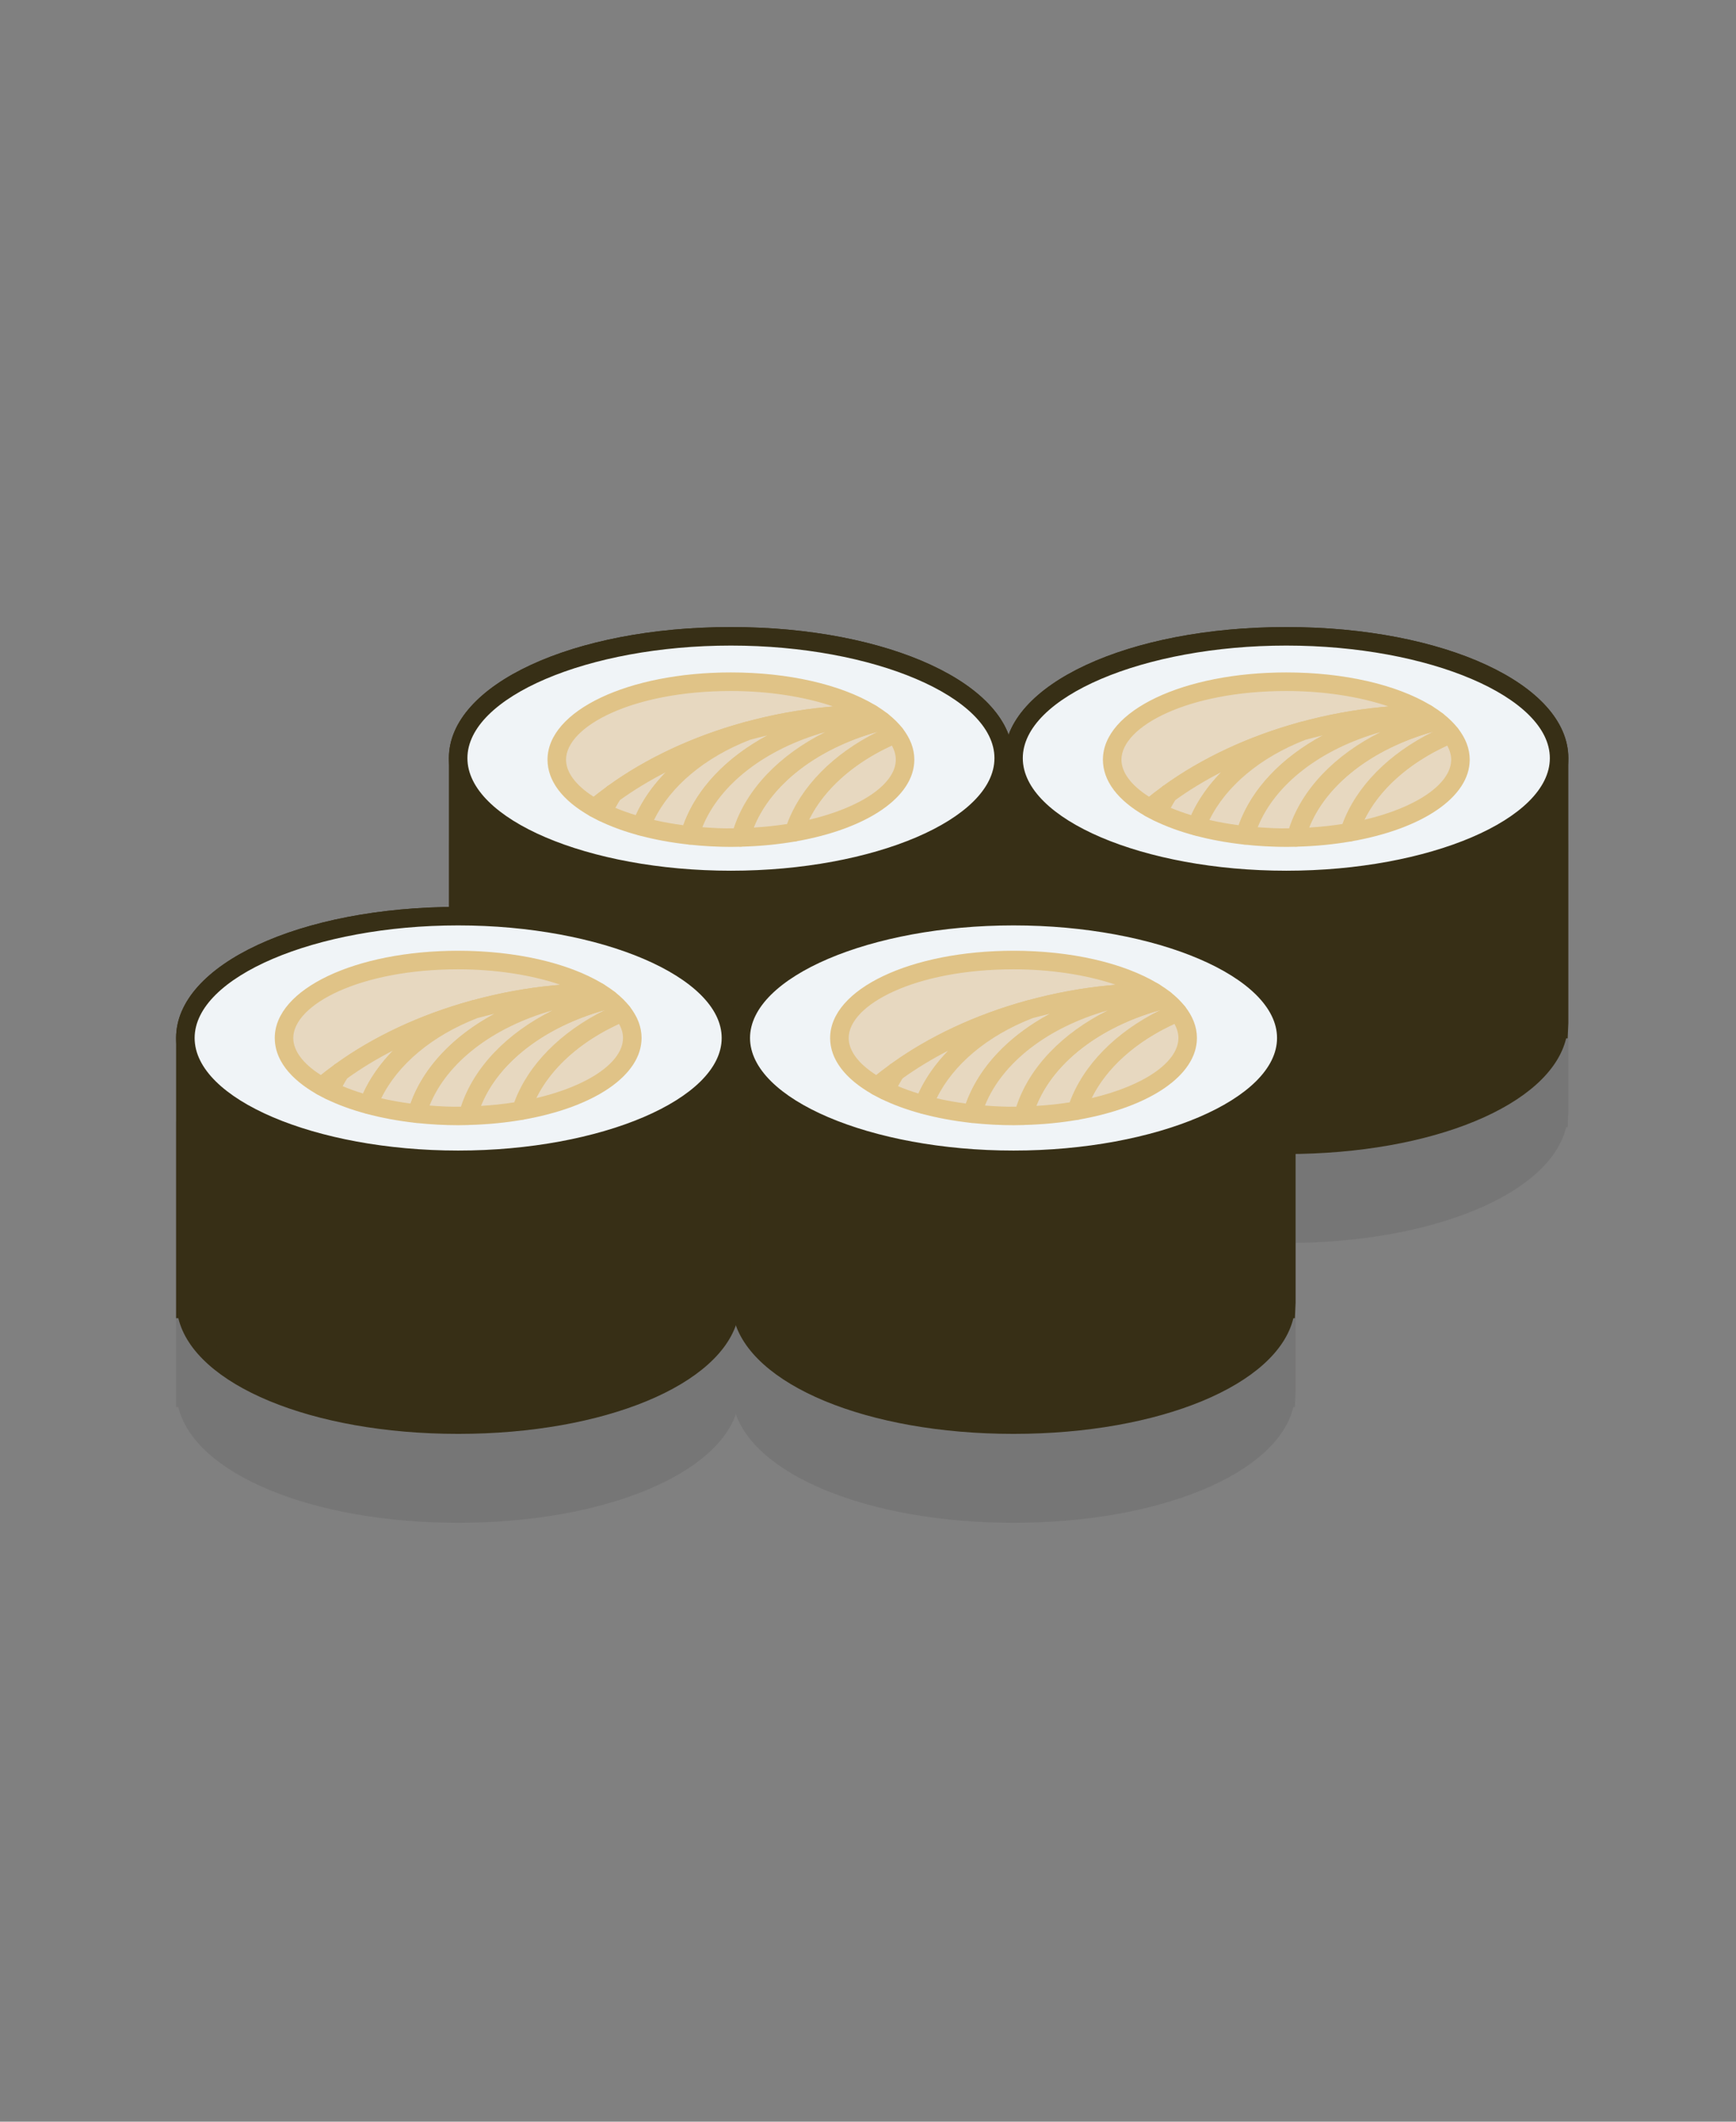 <?xml version="1.0" encoding="utf-8"?>
<!-- Generator: Adobe Illustrator 16.0.0, SVG Export Plug-In . SVG Version: 6.00 Build 0)  -->
<!DOCTYPE svg PUBLIC "-//W3C//DTD SVG 1.1//EN" "http://www.w3.org/Graphics/SVG/1.1/DTD/svg11.dtd">
<svg version="1.1" id="Layer_1" xmlns="http://www.w3.org/2000/svg" xmlns:xlink="http://www.w3.org/1999/xlink" x="0px" y="0px"
	 width="180px" height="220px" viewBox="0 0 180 220" enable-background="new 0 0 180 220" xml:space="preserve">
<rect x="0" y="0" width="180" height="220" fill="#808080" stroke="none"/>
<g opacity="0.1">
	<g>
		<g>
			<path fill="#231F20" d="M75.787,75.202c15.62,0,28.282,5.659,28.282,12.636v27.455v0.64h-0.072
				c-0.744,6.68-13.07,11.993-28.209,11.993s-27.462-5.313-28.209-11.993h-0.072V87.837C47.505,80.86,60.167,75.202,75.787,75.202z"
				/>
			<path fill="#231F20" d="M46.772,116.889h-0.228V87.837c0-7.624,12.845-13.595,29.242-13.595c16.4,0,29.243,5.971,29.243,13.595
				v27.455l-0.072,1.597h-0.156c-1.657,6.899-13.827,11.996-29.014,11.996S48.43,123.788,46.772,116.889z M103.111,87.837
				c0-6.329-12.516-11.675-27.325-11.675c-14.809,0-27.321,5.346-27.321,11.675v27.385l0.066,0.604
				c0.684,6.143,12.912,11.138,27.255,11.138c14.344,0,26.571-4.995,27.255-11.138l0.069-0.342V87.837z"/>
		</g>
		<g>
			<ellipse fill="#231F20" cx="75.787" cy="87.837" rx="28.282" ry="12.632"/>
			<path fill="#231F20" d="M46.544,87.837c0-7.624,12.845-13.595,29.242-13.595c16.4,0,29.243,5.971,29.243,13.595
				c0,7.622-12.843,13.591-29.243,13.591C59.39,101.429,46.544,95.459,46.544,87.837z M48.465,87.837
				c0,6.327,12.513,11.671,27.321,11.671c14.809,0,27.325-5.345,27.325-11.671c0-6.329-12.516-11.675-27.325-11.675
				C60.978,76.163,48.465,81.509,48.465,87.837z"/>
		</g>
		<g>
			<path fill="#231F20" d="M47.505,104.218c15.62,0,28.282,5.659,28.282,12.636v27.453v0.639h-0.072
				c-0.748,6.68-13.074,11.996-28.21,11.996c-15.139,0-27.465-5.316-28.21-11.996H19.22v-28.092
				C19.22,109.876,31.886,104.218,47.505,104.218z"/>
			<path fill="#231F20" d="M18.491,145.906h-0.231v-29.053c0-7.623,12.849-13.595,29.246-13.595s29.243,5.973,29.243,13.595v27.453
				l-0.075,1.6h-0.153c-1.657,6.896-13.83,11.996-29.014,11.996C32.318,157.902,20.147,152.802,18.491,145.906z M74.829,116.854
				c0-6.329-12.515-11.675-27.324-11.675c-14.812,0-27.324,5.346-27.324,11.675v27.387l0.066,0.601
				c0.688,6.145,12.915,11.141,27.258,11.141s26.568-4.996,27.255-11.141l0.069-0.339V116.854z"/>
		</g>
		<g>
			<ellipse fill="#231F20" cx="47.503" cy="116.854" rx="28.283" ry="12.632"/>
			<path fill="#231F20" d="M18.259,116.854c0-7.623,12.849-13.595,29.246-13.595s29.243,5.973,29.243,13.595
				c0,7.622-12.846,13.593-29.243,13.593S18.259,124.476,18.259,116.854z M20.181,116.854c0,6.328,12.512,11.671,27.324,11.671
				c14.809,0,27.324-5.343,27.324-11.671c0-6.329-12.515-11.675-27.324-11.675C32.693,105.178,20.181,110.524,20.181,116.854z"/>
		</g>
		<g>
			<g>
				<g>
					<path fill="#231F20" d="M49.126,113.899c0.027-0.01,0.051-0.021,0.078-0.03C49.177,113.878,49.153,113.89,49.126,113.899
						c-5.253,1.446-10.048,3.704-13.866,6.49c0.003-0.009,0.009-0.019,0.015-0.024c-0.006,0.006-0.012,0.016-0.015,0.024
						c-0.657,0.48-1.3,0.97-1.895,1.477c-2.443-1.378-3.915-3.116-3.915-5.013c0-4.468,8.082-8.085,18.054-8.085
						c5.914,0,11.149,1.276,14.443,3.245c-1.393,0.078-2.891,0.189-4.512,0.349C54.59,112.629,51.804,113.167,49.126,113.899z"/>
					<path fill="#231F20" d="M32.891,122.704c-2.879-1.624-4.401-3.647-4.401-5.851c0-5.074,8.352-9.045,19.015-9.045
						c5.896,0,11.338,1.234,14.935,3.383c0.363,0.216,0.54,0.646,0.438,1.054c-0.102,0.411-0.459,0.705-0.879,0.729
						c-1.381,0.072-2.864,0.186-4.473,0.342c-2.678,0.252-5.418,0.763-8.141,1.511c-0.003,0-0.003,0-0.003,0
						c-5.104,1.401-9.79,3.593-13.557,6.34l-0.003,0.003c-0.637,0.462-1.255,0.937-1.832,1.429c-0.18,0.15-0.402,0.229-0.625,0.229
						C33.203,122.827,33.041,122.785,32.891,122.704z M34.842,119.507c3.927-2.831,8.772-5.085,13.98-6.521
						c0.006,0,0.006-0.003,0.006-0.003v-0.003h0.003l0,0l0,0c0.003,0,0.003,0,0.003,0c0.003,0,0.003,0,0.003,0l0,0h0.003v-0.003
						c0.003,0,0.003,0,0.003,0l0,0l0.003-0.003l0,0c0.003,0,0.003,0,0.003,0l0,0h0.003l0,0c0.081-0.033,0.165-0.055,0.249-0.061
						c2.756-0.744,5.526-1.255,8.244-1.51c0.258-0.027,0.513-0.051,0.768-0.072c-3.011-1.023-6.745-1.606-10.609-1.606
						c-10.228,0-17.096,3.687-17.096,7.127c0,1.32,1.012,2.671,2.867,3.842c0.423-0.342,0.865-0.675,1.315-1.002
						C34.666,119.615,34.752,119.555,34.842,119.507z"/>
				</g>
				<g>
					<path fill="#231F20" d="M64.529,114.182c0.657,0.837,1.03,1.734,1.03,2.672c0,3.428-4.779,6.352-11.513,7.528
						C55.406,120.06,59.273,116.396,64.529,114.182z"/>
					<path fill="#231F20" d="M53.326,125.013c-0.222-0.252-0.294-0.601-0.195-0.919c1.417-4.506,5.437-8.441,11.026-10.795
						c0.402-0.168,0.861-0.048,1.128,0.291c0.82,1.042,1.234,2.141,1.234,3.264c0,3.842-4.833,7.168-12.308,8.471
						c-0.054,0.013-0.111,0.016-0.165,0.016C53.773,125.34,53.509,125.223,53.326,125.013z M55.598,123.085
						c5.38-1.255,9-3.716,9-6.231c0-0.483-0.138-0.977-0.414-1.472C60.161,117.231,57.129,119.963,55.598,123.085z"/>
				</g>
				<g>
					<path fill="#231F20" d="M63.169,112.843c0.543,0.426,0.997,0.87,1.36,1.339c-5.256,2.215-9.123,5.878-10.483,10.2
						c-1.729,0.301-3.587,0.48-5.527,0.531C49.997,119.309,55.667,114.733,63.169,112.843z"/>
					<path fill="#231F20" d="M47.763,125.508c-0.186-0.237-0.25-0.55-0.174-0.838c1.552-5.878,7.43-10.765,15.346-12.758
						c0.285-0.072,0.591-0.007,0.826,0.174c0.604,0.475,1.117,0.979,1.528,1.507c0.183,0.237,0.247,0.544,0.168,0.832
						c-0.075,0.291-0.279,0.525-0.553,0.642c-5.07,2.135-8.693,5.635-9.942,9.604c-0.108,0.343-0.396,0.595-0.75,0.654
						c-1.807,0.315-3.716,0.499-5.668,0.547c-0.009,0-0.018,0-0.024,0C48.226,125.871,47.949,125.739,47.763,125.508z
						 M62.716,113.959c-6.304,1.756-11.071,5.464-12.852,9.937c1.18-0.072,2.339-0.192,3.458-0.369
						C54.746,119.651,58.102,116.24,62.716,113.959z"/>
				</g>
				<g>
					<path fill="#231F20" d="M49.126,113.899c-5.344,2.083-9.333,5.638-10.924,9.87c-1.489-0.402-2.837-0.895-4.004-1.471
						c0.345-0.703,0.708-1.357,1.062-1.909C39.078,117.604,43.873,115.346,49.126,113.899z"/>
					<path fill="#231F20" d="M37.953,124.694c-1.543-0.414-2.951-0.931-4.179-1.534c-0.475-0.231-0.673-0.808-0.438-1.282
						c0.357-0.726,0.742-1.42,1.117-2.005c0.063-0.099,0.144-0.187,0.24-0.258c3.954-2.882,8.856-5.179,14.182-6.641
						c0.495-0.132,1.002,0.141,1.165,0.624c0.162,0.486-0.087,1.012-0.562,1.195c-5.118,1.993-8.901,5.386-10.378,9.312
						c-0.141,0.385-0.504,0.625-0.897,0.625C38.121,124.73,38.037,124.719,37.953,124.694z M35.971,121.059
						c-0.153,0.243-0.303,0.508-0.456,0.787c0.66,0.279,1.372,0.537,2.128,0.766c0.726-1.598,1.78-3.099,3.107-4.458
						C39.039,119.029,37.436,120.005,35.971,121.059z"/>
				</g>
				<g>
					<path fill="#231F20" d="M43.236,124.7c-1.798-0.198-3.488-0.517-5.034-0.931c1.591-4.232,5.581-7.787,10.924-9.87
						c2.678-0.732,5.464-1.271,8.31-1.537c1.621-0.159,3.119-0.271,4.512-0.349c0.048,0.027,0.093,0.058,0.141,0.084
						C52.626,113.101,45.094,118.18,43.236,124.7z"/>
					<path fill="#231F20" d="M43.134,125.655c-1.807-0.198-3.551-0.52-5.181-0.961c-0.261-0.069-0.48-0.246-0.606-0.486
						c-0.12-0.24-0.138-0.522-0.042-0.774c1.666-4.438,5.851-8.237,11.57-10.459c2.831-0.774,5.68-1.306,8.472-1.57
						c1.633-0.159,3.146-0.273,4.548-0.348c0.183,0.009,0.507,0.113,0.664,0.204c0.366,0.204,0.555,0.621,0.474,1.029
						c-0.084,0.408-0.426,0.718-0.84,0.763c-9.03,0.957-16.274,5.746-18.03,11.909c-0.12,0.417-0.499,0.699-0.925,0.699
						C43.203,125.661,43.167,125.655,43.134,125.655z M49.477,114.794c-4.68,1.822-8.243,4.815-9.948,8.315
						c0.979,0.225,1.993,0.405,3.035,0.543c1.348-3.779,4.488-7.046,8.724-9.315C50.681,114.481,50.075,114.632,49.477,114.794z"/>
				</g>
				<g>
					<path fill="#231F20" d="M62.088,112.098c0.388,0.24,0.75,0.486,1.081,0.745c-7.502,1.891-13.173,6.466-14.65,12.07
						c-0.339,0.01-0.672,0.021-1.015,0.021c-1.471,0-2.897-0.09-4.269-0.234C45.094,118.18,52.626,113.101,62.088,112.098z"/>
					<path fill="#231F20" d="M43.137,125.655c-0.286-0.03-0.538-0.187-0.694-0.421c-0.162-0.234-0.207-0.528-0.129-0.798
						c1.966-6.911,9.874-12.255,19.672-13.293c0.213-0.021,0.426,0.026,0.606,0.138c0.42,0.258,0.813,0.528,1.171,0.808
						c0.288,0.226,0.42,0.598,0.345,0.955c-0.075,0.356-0.348,0.642-0.706,0.729c-7.235,1.825-12.584,6.184-13.956,11.383
						c-0.111,0.415-0.478,0.709-0.91,0.715l-0.327,0.012c-0.234,0.006-0.468,0.013-0.706,0.013
						C46.088,125.896,44.659,125.817,43.137,125.655z M57.271,113.995c-6.163,1.741-10.927,5.374-12.731,9.861
						c1.117,0.087,2.203,0.147,3.254,0.117C49.123,119.903,52.548,116.354,57.271,113.995z"/>
				</g>
				<g>
					<path fill="#231F20" d="M34.197,122.299c-0.286-0.139-0.567-0.282-0.832-0.433c0.595-0.507,1.237-0.996,1.895-1.477
						C34.905,120.941,34.542,121.596,34.197,122.299z"/>
					<path fill="#231F20" d="M34.197,123.26c0.354,0,0.696-0.198,0.861-0.538c0.327-0.666,0.675-1.291,1.009-1.812
						c0.249-0.388,0.186-0.901-0.15-1.216c-0.336-0.318-0.85-0.349-1.225-0.078c-0.679,0.495-1.336,0.996-1.951,1.524
						c-0.237,0.204-0.36,0.511-0.331,0.819c0.03,0.312,0.21,0.592,0.48,0.745c0.282,0.159,0.583,0.312,0.889,0.459
						C33.915,123.229,34.056,123.26,34.197,123.26z"/>
				</g>
			</g>
			<g opacity="0.1">
				<path fill="#231F20" d="M29.451,116.854c0,4.464,8.082,8.081,18.054,8.081c9.97,0,18.054-3.617,18.054-8.081
					c0-4.468-8.084-8.085-18.054-8.085C37.532,108.769,29.451,112.386,29.451,116.854z"/>
				<path fill="#231F20" d="M28.49,116.854c0-5.074,8.352-9.045,19.015-9.045s19.015,3.971,19.015,9.045
					c0,5.07-8.352,9.042-19.015,9.042S28.49,121.924,28.49,116.854z M30.409,116.854c0,3.439,6.868,7.12,17.096,7.12
					c10.225,0,17.093-3.681,17.093-7.12c0-3.44-6.869-7.127-17.093-7.127C37.277,109.726,30.409,113.413,30.409,116.854z"/>
			</g>
		</g>
		<g>
			<g>
				<g>
					<path fill="#231F20" d="M77.411,85.041c0.027-0.012,0.048-0.022,0.075-0.035C77.459,85.019,77.438,85.029,77.411,85.041
						c-5.256,1.442-10.047,3.704-13.869,6.49c0.003-0.012,0.009-0.02,0.015-0.027c-0.006,0.008-0.012,0.015-0.015,0.027
						c-0.657,0.479-1.297,0.967-1.894,1.477c-2.444-1.379-3.915-3.119-3.915-5.017c0-4.465,8.084-8.084,18.054-8.084
						c5.914,0,11.152,1.279,14.443,3.247c-1.393,0.075-2.888,0.188-4.509,0.345C82.875,83.77,80.085,84.305,77.411,85.041z"/>
					<path fill="#231F20" d="M61.176,93.844c-2.882-1.627-4.404-3.65-4.404-5.853c0-5.072,8.352-9.043,19.015-9.043
						c5.896,0,11.339,1.232,14.935,3.382c0.363,0.218,0.54,0.646,0.438,1.055c-0.1,0.41-0.456,0.706-0.877,0.728
						c-1.384,0.075-2.864,0.186-4.473,0.341c-2.681,0.255-5.422,0.764-8.145,1.511c-0.003,0.001-0.003,0.001-0.003,0.001
						c-5.101,1.4-9.79,3.592-13.554,6.339c-0.003,0.001-0.003,0.001-0.003,0.001c-0.636,0.465-1.255,0.937-1.834,1.431
						c-0.177,0.151-0.399,0.229-0.625,0.229C61.488,93.967,61.323,93.927,61.176,93.844z M63.127,90.647
						c3.926-2.831,8.771-5.088,13.98-6.522c0.003-0.003,0.006-0.003,0.006-0.003l0.003-0.001v-0.001l0,0c0.003,0,0.003,0,0.003,0
						s0.003,0,0.003-0.001l0,0l0,0c0.021,0,0.006-0.001,0.006-0.001v-0.001l0,0c0.003,0,0.003,0,0.003,0h0.003v-0.001l0,0
						c0.084-0.033,0.168-0.053,0.252-0.06c2.756-0.745,5.527-1.252,8.241-1.508c0.258-0.026,0.516-0.05,0.769-0.072
						c-3.008-1.025-6.743-1.604-10.609-1.604c-10.225,0-17.096,3.684-17.096,7.124c0,1.319,1.015,2.67,2.867,3.844
						c0.423-0.342,0.865-0.675,1.315-1.006C62.947,90.754,63.034,90.692,63.127,90.647z"/>
				</g>
				<g>
					<path fill="#231F20" d="M92.814,85.321c0.654,0.836,1.029,1.732,1.029,2.67c0,3.43-4.782,6.355-11.516,7.528
						C83.691,91.196,87.558,87.537,92.814,85.321z"/>
					<path fill="#231F20" d="M81.607,96.153c-0.222-0.252-0.294-0.602-0.192-0.922c1.417-4.504,5.437-8.437,11.023-10.793
						c0.405-0.17,0.862-0.048,1.129,0.291c0.819,1.043,1.234,2.142,1.234,3.263c0,3.844-4.831,7.17-12.306,8.473
						c-0.054,0.011-0.111,0.015-0.168,0.015C82.055,96.48,81.791,96.363,81.607,96.153z M83.88,94.226
						c5.38-1.256,9.003-3.718,9.003-6.234c0-0.483-0.138-0.976-0.417-1.469C88.443,88.373,85.411,91.104,83.88,94.226z"/>
				</g>
				<g>
					<path fill="#231F20" d="M91.454,83.982c0.54,0.425,0.997,0.871,1.36,1.339c-5.257,2.216-9.124,5.875-10.486,10.198
						c-1.729,0.3-3.587,0.484-5.527,0.533C78.281,90.447,83.952,85.873,91.454,83.982z"/>
					<path fill="#231F20" d="M76.048,96.648c-0.186-0.237-0.252-0.549-0.174-0.84c1.549-5.874,7.43-10.761,15.346-12.755
						c0.285-0.072,0.589-0.008,0.823,0.174c0.606,0.473,1.119,0.979,1.53,1.507c0.181,0.235,0.243,0.542,0.169,0.831
						c-0.075,0.289-0.282,0.525-0.556,0.643c-5.07,2.136-8.694,5.636-9.943,9.602c-0.105,0.342-0.396,0.596-0.75,0.656
						c-1.807,0.314-3.713,0.497-5.668,0.548c-0.006,0-0.015,0-0.024,0C76.51,97.013,76.231,96.878,76.048,96.648z M90.998,85.096
						c-6.301,1.758-11.068,5.465-12.852,9.938c1.183-0.071,2.341-0.194,3.461-0.37C83.031,90.792,86.384,87.382,90.998,85.096z"/>
				</g>
				<g>
					<path fill="#231F20" d="M77.411,85.041c-5.346,2.08-9.333,5.635-10.927,9.867c-1.489-0.4-2.834-0.896-4.001-1.469
						c0.342-0.701,0.708-1.357,1.06-1.908C67.363,88.745,72.154,86.483,77.411,85.041z"/>
					<path fill="#231F20" d="M66.237,95.836c-1.546-0.416-2.954-0.934-4.179-1.536c-0.474-0.234-0.672-0.807-0.441-1.283
						c0.357-0.727,0.742-1.418,1.117-2.004c0.063-0.101,0.147-0.188,0.243-0.258c3.951-2.882,8.856-5.179,14.179-6.641
						c0.498-0.135,1.005,0.14,1.167,0.625c0.159,0.485-0.087,1.01-0.564,1.196c-5.119,1.99-8.898,5.386-10.375,9.311
						c-0.144,0.383-0.507,0.623-0.901,0.623C66.402,95.869,66.318,95.858,66.237,95.836z M64.253,92.199
						c-0.15,0.245-0.303,0.507-0.456,0.785c0.663,0.28,1.375,0.536,2.128,0.765c0.727-1.594,1.78-3.096,3.11-4.457
						C67.324,90.17,65.721,91.143,64.253,92.199z"/>
				</g>
				<g>
					<path fill="#231F20" d="M71.521,95.839c-1.801-0.195-3.491-0.515-5.038-0.931c1.594-4.232,5.581-7.787,10.927-9.867
						c2.675-0.736,5.464-1.271,8.31-1.542c1.621-0.158,3.116-0.271,4.509-0.345c0.048,0.027,0.096,0.057,0.144,0.083
						C80.908,84.242,73.376,89.319,71.521,95.839z"/>
					<path fill="#231F20" d="M71.419,96.792c-1.807-0.195-3.551-0.516-5.182-0.956c-0.264-0.07-0.483-0.249-0.606-0.489
						s-0.138-0.522-0.045-0.776c1.666-4.436,5.851-8.236,11.57-10.456c2.834-0.777,5.683-1.306,8.472-1.57
						c1.636-0.159,3.146-0.273,4.551-0.35c0.201-0.003,0.501,0.116,0.664,0.206c0.366,0.203,0.553,0.62,0.472,1.03
						c-0.084,0.41-0.424,0.718-0.841,0.761c-9.027,0.959-16.274,5.744-18.03,11.91c-0.117,0.416-0.495,0.697-0.921,0.697
						C71.488,96.798,71.452,96.797,71.419,96.792z M77.759,85.936c-4.677,1.821-8.244,4.813-9.946,8.314
						c0.979,0.224,1.99,0.405,3.035,0.542c1.345-3.781,4.488-7.044,8.724-9.314C78.963,85.619,78.356,85.772,77.759,85.936z"/>
				</g>
				<g>
					<path fill="#231F20" d="M90.374,83.237c0.387,0.24,0.75,0.488,1.081,0.746c-7.502,1.89-13.173,6.465-14.653,12.07
						c-0.339,0.007-0.669,0.022-1.015,0.022c-1.471,0-2.897-0.09-4.266-0.236C73.376,89.319,80.908,84.242,90.374,83.237z"/>
					<path fill="#231F20" d="M71.419,96.792c-0.282-0.03-0.535-0.182-0.693-0.416c-0.159-0.236-0.208-0.528-0.126-0.8
						c1.966-6.91,9.871-12.252,19.672-13.292c0.207-0.023,0.423,0.027,0.606,0.136c0.42,0.26,0.811,0.528,1.168,0.808
						c0.288,0.225,0.423,0.596,0.348,0.955c-0.078,0.359-0.351,0.643-0.705,0.731c-7.238,1.824-12.587,6.186-13.959,11.384
						c-0.108,0.414-0.477,0.706-0.907,0.716l-0.33,0.008c-0.234,0.007-0.468,0.013-0.706,0.013
						C74.373,97.034,72.941,96.956,71.419,96.792z M85.552,85.134c-6.163,1.741-10.924,5.372-12.729,9.862
						c1.117,0.087,2.207,0.144,3.254,0.115C77.408,91.041,80.833,87.494,85.552,85.134z"/>
				</g>
				<g>
					<path fill="#231F20" d="M62.482,93.439c-0.288-0.138-0.567-0.281-0.834-0.431c0.597-0.51,1.237-0.999,1.894-1.477
						C63.19,92.082,62.824,92.738,62.482,93.439z"/>
					<path fill="#231F20" d="M62.482,94.398c0.354,0,0.693-0.196,0.861-0.537c0.324-0.667,0.673-1.29,1.006-1.813
						c0.249-0.389,0.186-0.899-0.15-1.216c-0.333-0.316-0.85-0.347-1.222-0.076c-0.678,0.495-1.339,0.998-1.951,1.523
						c-0.24,0.203-0.363,0.51-0.333,0.821c0.03,0.311,0.21,0.588,0.48,0.743c0.285,0.159,0.585,0.312,0.889,0.461
						C62.197,94.368,62.341,94.398,62.482,94.398z"/>
				</g>
			</g>
			<g opacity="0.1">
				<ellipse fill="#231F20" cx="75.788" cy="87.992" rx="18.055" ry="8.083"/>
				<path fill="#231F20" d="M56.772,87.992c0-5.072,8.352-9.043,19.015-9.043s19.015,3.972,19.015,9.043
					c0,5.07-8.352,9.042-19.015,9.042S56.772,93.062,56.772,87.992z M58.69,87.992c0,3.439,6.872,7.124,17.096,7.124
					c10.228,0,17.096-3.685,17.096-7.124c0-3.44-6.868-7.124-17.096-7.124C65.562,80.868,58.69,84.552,58.69,87.992z"/>
			</g>
		</g>
	</g>
	<g>
		<g>
			<path fill="#231F20" d="M133.374,75.202c15.619,0,28.282,5.659,28.282,12.636v27.455v0.64h-0.072
				c-0.748,6.68-13.074,11.993-28.21,11.993c-15.139,0-27.465-5.313-28.21-11.993h-0.075V87.837
				C105.089,80.86,117.755,75.202,133.374,75.202z"/>
			<path fill="#231F20" d="M104.359,116.889h-0.23V87.837c0-7.624,12.849-13.595,29.245-13.595c16.397,0,29.242,5.971,29.242,13.595
				v27.455l-0.074,1.597h-0.153c-1.657,6.899-13.83,11.996-29.015,11.996C118.187,128.885,106.017,123.788,104.359,116.889z
				 M160.698,87.837c0-6.329-12.516-11.675-27.324-11.675c-14.812,0-27.324,5.346-27.324,11.675v27.385l0.066,0.604
				c0.688,6.143,12.914,11.138,27.258,11.138s26.567-4.995,27.255-11.138l0.069-0.342V87.837z"/>
		</g>
		<g>
			<ellipse fill="#231F20" cx="133.373" cy="87.837" rx="28.284" ry="12.632"/>
			<path fill="#231F20" d="M104.129,87.837c0-7.624,12.849-13.595,29.245-13.595c16.397,0,29.242,5.971,29.242,13.595
				c0,7.622-12.845,13.591-29.242,13.591C116.978,101.429,104.129,95.459,104.129,87.837z M106.05,87.837
				c0,6.327,12.513,11.671,27.324,11.671c14.809,0,27.324-5.345,27.324-11.671c0-6.329-12.516-11.675-27.324-11.675
				C118.562,76.163,106.05,81.509,106.05,87.837z"/>
		</g>
		<g>
			<path fill="#231F20" d="M105.089,104.218c15.62,0,28.285,5.659,28.285,12.636v27.453v0.639h-0.075
				c-0.744,6.68-13.07,11.996-28.21,11.996c-15.136,0-27.462-5.316-28.209-11.996h-0.072v-28.092
				C76.808,109.876,89.47,104.218,105.089,104.218z"/>
			<path fill="#231F20" d="M76.075,145.906h-0.228v-29.053c0-7.623,12.846-13.595,29.242-13.595
				c16.397,0,29.246,5.973,29.246,13.595v27.453l-0.075,1.6h-0.156c-1.657,6.896-13.827,11.996-29.015,11.996
				C89.905,157.902,77.732,152.802,76.075,145.906z M132.413,116.854c0-6.329-12.512-11.675-27.324-11.675
				c-14.809,0-27.321,5.346-27.321,11.675v27.387l0.066,0.601c0.688,6.145,12.912,11.141,27.255,11.141
				c14.344,0,26.571-4.996,27.259-11.141l0.065-0.339V116.854z"/>
		</g>
		<g>
			<path fill="#231F20" d="M76.808,116.854c0,6.977,12.662,12.632,28.281,12.632c15.62,0,28.285-5.655,28.285-12.632
				c0-6.977-12.665-12.636-28.285-12.636C89.47,104.218,76.808,109.876,76.808,116.854z"/>
			<path fill="#231F20" d="M75.847,116.854c0-7.623,12.846-13.595,29.242-13.595c16.397,0,29.246,5.973,29.246,13.595
				c0,7.622-12.849,13.593-29.246,13.593C88.692,130.446,75.847,124.476,75.847,116.854z M77.768,116.854
				c0,6.328,12.512,11.671,27.321,11.671c14.812,0,27.324-5.343,27.324-11.671c0-6.329-12.512-11.675-27.324-11.675
				C90.28,105.178,77.768,110.524,77.768,116.854z"/>
		</g>
		<g>
			<g>
				<g>
					<path fill="#231F20" d="M106.713,113.899c0.027-0.01,0.049-0.021,0.075-0.03C106.762,113.878,106.74,113.89,106.713,113.899
						c-5.256,1.446-10.047,3.704-13.869,6.49c0.003-0.009,0.01-0.019,0.016-0.024c-0.006,0.006-0.013,0.016-0.016,0.024
						c-0.657,0.48-1.297,0.97-1.894,1.477c-2.444-1.378-3.915-3.116-3.915-5.013c0-4.468,8.084-8.085,18.054-8.085
						c5.914,0,11.153,1.276,14.443,3.245c-1.394,0.078-2.889,0.189-4.51,0.349C112.177,112.629,109.388,113.167,106.713,113.899z"/>
					<path fill="#231F20" d="M90.479,122.704c-2.882-1.624-4.404-3.647-4.404-5.851c0-5.074,8.351-9.045,19.014-9.045
						c5.896,0,11.342,1.234,14.938,3.383c0.36,0.216,0.537,0.646,0.438,1.054c-0.103,0.411-0.46,0.705-0.88,0.729
						c-1.384,0.072-2.864,0.186-4.473,0.342c-2.681,0.252-5.422,0.763-8.145,1.511c-0.003,0-0.003,0-0.003,0
						c-5.101,1.401-9.79,3.593-13.555,6.34c-0.003,0-0.003,0.003-0.003,0.003c-0.636,0.462-1.255,0.937-1.834,1.429
						c-0.177,0.15-0.399,0.229-0.624,0.229C90.791,122.827,90.626,122.785,90.479,122.704z M92.43,119.507
						c3.927-2.831,8.771-5.085,13.98-6.521c0.003,0,0.003-0.003,0.003-0.003l0.003-0.003l0,0c0,0,0,0,0.003,0l0,0
						c0.003,0,0.003,0,0.003,0l0,0h0.003h0.003v-0.003l0,0h0.004l0.003-0.003l0,0l0,0c0.003,0,0.003,0,0.003,0l0,0l0,0
						c0.084-0.033,0.168-0.055,0.252-0.061c2.756-0.744,5.526-1.255,8.24-1.51c0.258-0.027,0.517-0.051,0.769-0.072
						c-3.008-1.023-6.742-1.606-10.609-1.606c-10.225,0-17.093,3.687-17.093,7.127c0,1.32,1.011,2.671,2.863,3.842
						c0.427-0.342,0.865-0.675,1.315-1.002C92.25,119.615,92.337,119.555,92.43,119.507z"/>
				</g>
				<g>
					<path fill="#231F20" d="M122.116,114.182c0.655,0.837,1.03,1.734,1.03,2.672c0,3.428-4.782,6.352-11.513,7.528
						C112.993,120.06,116.86,116.396,122.116,114.182z"/>
					<path fill="#231F20" d="M110.91,125.013c-0.219-0.252-0.294-0.601-0.192-0.919c1.417-4.506,5.437-8.441,11.026-10.795
						c0.402-0.168,0.858-0.048,1.129,0.291c0.816,1.042,1.23,2.141,1.23,3.264c0,3.842-4.83,7.168-12.305,8.471
						c-0.057,0.013-0.111,0.016-0.165,0.016C111.357,125.34,111.094,125.223,110.91,125.013z M113.183,123.085
						c5.38-1.255,9.003-3.716,9.003-6.231c0-0.483-0.138-0.977-0.417-1.472C117.746,117.231,114.714,119.963,113.183,123.085z"/>
				</g>
				<g>
					<path fill="#231F20" d="M120.757,112.843c0.543,0.426,0.996,0.87,1.359,1.339c-5.256,2.215-9.123,5.878-10.482,10.2
						c-1.732,0.301-3.591,0.48-5.53,0.531C107.584,119.309,113.255,114.733,120.757,112.843z"/>
					<path fill="#231F20" d="M105.351,125.508c-0.187-0.237-0.249-0.55-0.174-0.838c1.552-5.878,7.43-10.765,15.346-12.758
						c0.285-0.072,0.592-0.007,0.825,0.174c0.604,0.475,1.117,0.979,1.525,1.507c0.184,0.237,0.246,0.544,0.171,0.832
						c-0.075,0.291-0.282,0.525-0.555,0.642c-5.067,2.135-8.694,5.635-9.943,9.604c-0.104,0.343-0.396,0.595-0.75,0.654
						c-1.808,0.315-3.714,0.499-5.668,0.547c-0.006,0-0.015,0-0.024,0C105.812,125.871,105.533,125.739,105.351,125.508z
						 M120.301,113.959c-6.302,1.756-11.068,5.464-12.852,9.937c1.183-0.072,2.341-0.192,3.461-0.369
						C112.333,119.651,115.687,116.24,120.301,113.959z"/>
				</g>
				<g>
					<path fill="#231F20" d="M106.713,113.899c-5.346,2.083-9.333,5.638-10.924,9.87c-1.492-0.402-2.837-0.895-4.005-1.471
						c0.343-0.703,0.709-1.357,1.06-1.909C96.666,117.604,101.457,115.346,106.713,113.899z"/>
					<path fill="#231F20" d="M95.54,124.694c-1.546-0.414-2.951-0.931-4.179-1.534c-0.475-0.231-0.673-0.808-0.441-1.282
						c0.357-0.726,0.741-1.42,1.116-2.005c0.063-0.099,0.147-0.187,0.243-0.258c3.954-2.882,8.856-5.179,14.179-6.641
						c0.498-0.132,1.006,0.141,1.165,0.624c0.162,0.486-0.084,1.012-0.562,1.195c-5.118,1.993-8.897,5.386-10.375,9.312
						c-0.144,0.385-0.507,0.625-0.897,0.625C95.705,124.73,95.621,124.719,95.54,124.694z M93.556,121.059
						c-0.15,0.243-0.304,0.508-0.456,0.787c0.663,0.279,1.375,0.537,2.131,0.766c0.724-1.598,1.777-3.099,3.107-4.458
						C96.627,119.029,95.023,120.005,93.556,121.059z"/>
				</g>
				<g>
					<path fill="#231F20" d="M100.823,124.7c-1.798-0.198-3.491-0.517-5.034-0.931c1.591-4.232,5.578-7.787,10.924-9.87
						c2.675-0.732,5.464-1.271,8.31-1.537c1.621-0.159,3.116-0.271,4.51-0.349c0.051,0.027,0.096,0.058,0.144,0.084
						C110.211,113.101,102.679,118.18,100.823,124.7z"/>
					<path fill="#231F20" d="M100.722,125.655c-1.808-0.198-3.552-0.52-5.182-0.961c-0.265-0.069-0.483-0.246-0.606-0.486
						s-0.139-0.522-0.045-0.774c1.669-4.438,5.854-8.237,11.569-10.459c2.834-0.774,5.683-1.306,8.472-1.57
						c1.637-0.159,3.146-0.273,4.551-0.348c0.198,0.009,0.505,0.113,0.664,0.204c0.363,0.204,0.555,0.621,0.471,1.029
						s-0.423,0.718-0.84,0.763c-9.027,0.957-16.274,5.746-18.03,11.909c-0.117,0.417-0.495,0.699-0.922,0.699
						C100.79,125.661,100.754,125.655,100.722,125.655z M107.062,114.794c-4.68,1.822-8.24,4.815-9.945,8.315
						c0.979,0.225,1.993,0.405,3.035,0.543c1.345-3.779,4.487-7.046,8.724-9.315C108.266,114.481,107.659,114.632,107.062,114.794z"
						/>
				</g>
				<g>
					<path fill="#231F20" d="M119.676,112.098c0.388,0.24,0.751,0.486,1.081,0.745c-7.502,1.891-13.173,6.466-14.653,12.07
						c-0.336,0.01-0.672,0.021-1.015,0.021c-1.471,0-2.894-0.09-4.266-0.234C102.679,118.18,110.211,113.101,119.676,112.098z"/>
					<path fill="#231F20" d="M100.722,125.655c-0.282-0.03-0.535-0.187-0.693-0.421c-0.159-0.234-0.204-0.528-0.127-0.798
						c1.967-6.911,9.871-12.255,19.673-13.293c0.21-0.021,0.423,0.026,0.606,0.138c0.417,0.258,0.813,0.528,1.167,0.808
						c0.289,0.226,0.424,0.598,0.349,0.955c-0.078,0.356-0.349,0.642-0.705,0.729c-7.238,1.825-12.588,6.184-13.96,11.383
						c-0.107,0.415-0.477,0.709-0.906,0.715l-0.327,0.012c-0.234,0.006-0.469,0.013-0.709,0.013
						C103.676,125.896,102.243,125.817,100.722,125.655z M114.854,113.995c-6.163,1.741-10.924,5.374-12.729,9.861
						c1.117,0.087,2.207,0.147,3.255,0.117C106.71,119.903,110.136,116.354,114.854,113.995z"/>
				</g>
				<g>
					<path fill="#231F20" d="M91.784,122.299c-0.288-0.139-0.57-0.282-0.834-0.433c0.597-0.507,1.236-0.996,1.894-1.477
						C92.493,120.941,92.127,121.596,91.784,122.299z"/>
					<path fill="#231F20" d="M91.784,123.26c0.354,0,0.696-0.198,0.861-0.538c0.328-0.666,0.673-1.291,1.006-1.812
						c0.253-0.388,0.187-0.901-0.149-1.216c-0.337-0.318-0.847-0.349-1.223-0.078c-0.681,0.495-1.339,0.996-1.954,1.524
						c-0.237,0.204-0.36,0.511-0.33,0.819c0.03,0.312,0.21,0.592,0.48,0.745c0.285,0.159,0.585,0.312,0.889,0.459
						C91.502,123.229,91.644,123.26,91.784,123.26z"/>
				</g>
			</g>
			<g opacity="0.1">
				<path fill="#231F20" d="M87.035,116.854c0,4.464,8.084,8.081,18.054,8.081c9.973,0,18.058-3.617,18.058-8.081
					c0-4.468-8.085-8.085-18.058-8.085C95.119,108.769,87.035,112.386,87.035,116.854z"/>
				<path fill="#231F20" d="M86.075,116.854c0-5.074,8.351-9.045,19.014-9.045s19.015,3.971,19.015,9.045
					c0,5.07-8.352,9.042-19.015,9.042S86.075,121.924,86.075,116.854z M87.996,116.854c0,3.439,6.868,7.12,17.093,7.12
					c10.229,0,17.097-3.681,17.097-7.12c0-3.44-6.868-7.127-17.097-7.127C94.864,109.726,87.996,113.413,87.996,116.854z"/>
			</g>
		</g>
		<g>
			<g>
				<g>
					<path fill="#231F20" d="M134.995,85.041c0.027-0.012,0.051-0.022,0.078-0.035C135.046,85.019,135.022,85.029,134.995,85.041
						c-5.254,1.442-10.048,3.704-13.866,6.49c0.003-0.012,0.009-0.02,0.015-0.027c-0.006,0.008-0.012,0.015-0.015,0.027
						c-0.657,0.479-1.3,0.967-1.895,1.477c-2.443-1.379-3.914-3.119-3.914-5.017c0-4.465,8.081-8.084,18.054-8.084
						c5.914,0,11.149,1.279,14.442,3.247c-1.393,0.075-2.891,0.188-4.512,0.345C140.459,83.77,137.673,84.305,134.995,85.041z"/>
					<path fill="#231F20" d="M118.761,93.844c-2.879-1.627-4.401-3.65-4.401-5.853c0-5.072,8.352-9.043,19.015-9.043
						c5.896,0,11.339,1.232,14.935,3.382c0.363,0.218,0.541,0.646,0.438,1.055c-0.102,0.41-0.459,0.706-0.879,0.728
						c-1.381,0.075-2.864,0.186-4.474,0.341c-2.678,0.255-5.418,0.764-8.142,1.511c-0.003,0.001-0.003,0.001-0.003,0.001
						c-5.1,1.4-9.789,3.592-13.557,6.339c0,0,0,0.001-0.003,0.001c-0.637,0.465-1.255,0.937-1.831,1.431
						c-0.181,0.151-0.402,0.229-0.625,0.229C119.072,93.967,118.91,93.927,118.761,93.844z M120.712,90.647
						c3.927-2.831,8.771-5.088,13.98-6.522c0.006-0.003,0.009-0.003,0.009-0.003v-0.001l0.003-0.001l0,0c0.003,0,0.003,0,0.003,0
						s0,0,0-0.001h0.003l0,0c0.018,0,0.003-0.001,0.003-0.001l0.003-0.001l0,0c0.003,0,0.003,0,0.003,0l0,0l0.003-0.001l0,0
						c0.081-0.033,0.165-0.053,0.249-0.06c2.756-0.745,5.527-1.252,8.244-1.508c0.258-0.026,0.513-0.05,0.769-0.072
						c-3.011-1.025-6.746-1.604-10.609-1.604c-10.228,0-17.097,3.684-17.097,7.124c0,1.319,1.012,2.67,2.867,3.844
						c0.424-0.342,0.864-0.675,1.315-1.006C120.534,90.754,120.622,90.692,120.712,90.647z"/>
				</g>
				<g>
					<path fill="#231F20" d="M150.398,85.321c0.657,0.836,1.029,1.732,1.029,2.67c0,3.43-4.778,6.355-11.513,7.528
						C141.275,91.196,145.142,87.537,150.398,85.321z"/>
					<path fill="#231F20" d="M139.195,96.153c-0.223-0.252-0.295-0.602-0.195-0.922c1.417-4.504,5.437-8.437,11.026-10.793
						c0.402-0.17,0.861-0.048,1.129,0.291c0.819,1.043,1.233,2.142,1.233,3.263c0,3.844-4.833,7.17-12.309,8.473
						c-0.054,0.011-0.11,0.015-0.165,0.015C139.643,96.48,139.378,96.363,139.195,96.153z M141.468,94.226
						c5.379-1.256,9-3.718,9-6.234c0-0.483-0.139-0.976-0.415-1.469C146.03,88.373,142.998,91.104,141.468,94.226z"/>
				</g>
				<g>
					<path fill="#231F20" d="M149.038,83.982c0.544,0.425,0.997,0.871,1.36,1.339c-5.257,2.216-9.123,5.875-10.483,10.198
						c-1.729,0.3-3.587,0.484-5.526,0.533C135.866,90.447,141.536,85.873,149.038,83.982z"/>
					<path fill="#231F20" d="M133.632,96.648c-0.186-0.237-0.249-0.549-0.174-0.84c1.552-5.874,7.43-10.761,15.347-12.755
						c0.285-0.072,0.591-0.008,0.825,0.174c0.604,0.473,1.117,0.979,1.528,1.507c0.183,0.235,0.246,0.542,0.168,0.831
						c-0.075,0.289-0.279,0.525-0.553,0.643c-5.07,2.136-8.693,5.636-9.942,9.602c-0.108,0.342-0.396,0.596-0.751,0.656
						c-1.807,0.314-3.716,0.497-5.667,0.548c-0.01,0-0.019,0-0.024,0C134.095,97.013,133.818,96.878,133.632,96.648z
						 M148.585,85.096c-6.304,1.758-11.071,5.465-12.852,9.938c1.18-0.071,2.339-0.194,3.459-0.37
						C140.615,90.792,143.971,87.382,148.585,85.096z"/>
				</g>
				<g>
					<path fill="#231F20" d="M134.995,85.041c-5.344,2.08-9.333,5.635-10.924,9.867c-1.489-0.4-2.837-0.896-4.005-1.469
						c0.345-0.701,0.708-1.357,1.062-1.908C124.947,88.745,129.741,86.483,134.995,85.041z"/>
					<path fill="#231F20" d="M123.821,95.836c-1.543-0.416-2.95-0.934-4.179-1.536c-0.474-0.234-0.672-0.807-0.438-1.283
						c0.356-0.727,0.741-1.418,1.116-2.004c0.063-0.101,0.145-0.188,0.24-0.258c3.954-2.882,8.856-5.179,14.182-6.641
						c0.495-0.135,1.003,0.14,1.165,0.625s-0.088,1.01-0.562,1.196c-5.119,1.99-8.901,5.386-10.378,9.311
						c-0.142,0.383-0.505,0.623-0.897,0.623C123.99,95.869,123.906,95.858,123.821,95.836z M121.841,92.199
						c-0.153,0.245-0.304,0.507-0.457,0.785c0.661,0.28,1.372,0.536,2.129,0.765c0.727-1.594,1.78-3.096,3.106-4.457
						C124.908,90.17,123.306,91.143,121.841,92.199z"/>
				</g>
				<g>
					<path fill="#231F20" d="M129.105,95.839c-1.799-0.195-3.488-0.515-5.034-0.931c1.591-4.232,5.58-7.787,10.924-9.867
						c2.678-0.736,5.464-1.271,8.31-1.542c1.621-0.158,3.119-0.271,4.512-0.345c0.049,0.027,0.094,0.057,0.142,0.083
						C138.495,84.242,130.964,89.319,129.105,95.839z"/>
					<path fill="#231F20" d="M129.003,96.792c-1.807-0.195-3.551-0.516-5.182-0.956c-0.261-0.07-0.479-0.249-0.606-0.489
						c-0.119-0.24-0.138-0.522-0.042-0.776c1.667-4.436,5.852-8.236,11.57-10.456c2.831-0.777,5.68-1.306,8.472-1.57
						c1.633-0.159,3.146-0.273,4.548-0.35c0.171-0.003,0.507,0.116,0.663,0.206c0.366,0.203,0.556,0.62,0.475,1.03
						c-0.084,0.41-0.426,0.718-0.841,0.761c-9.029,0.959-16.273,5.744-18.029,11.91c-0.12,0.416-0.499,0.697-0.925,0.697
						C129.072,96.798,129.036,96.797,129.003,96.792z M135.347,85.936c-4.681,1.821-8.244,4.813-9.949,8.314
						c0.979,0.224,1.993,0.405,3.035,0.542c1.348-3.781,4.488-7.044,8.724-9.314C136.55,85.619,135.943,85.772,135.347,85.936z"/>
				</g>
				<g>
					<path fill="#231F20" d="M147.958,83.237c0.387,0.24,0.75,0.488,1.08,0.746c-7.502,1.89-13.172,6.465-14.649,12.07
						c-0.339,0.007-0.672,0.022-1.015,0.022c-1.471,0-2.896-0.09-4.269-0.236C130.964,89.319,138.495,84.242,147.958,83.237z"/>
					<path fill="#231F20" d="M129.006,96.792c-0.285-0.03-0.537-0.182-0.693-0.416c-0.162-0.236-0.207-0.528-0.129-0.8
						c1.967-6.91,9.874-12.252,19.672-13.292c0.21-0.023,0.427,0.027,0.606,0.136c0.421,0.26,0.813,0.528,1.171,0.808
						c0.288,0.225,0.42,0.596,0.346,0.955c-0.075,0.359-0.349,0.643-0.706,0.731c-7.234,1.824-12.584,6.186-13.956,11.384
						c-0.111,0.414-0.478,0.706-0.909,0.716l-0.328,0.008c-0.233,0.007-0.468,0.013-0.705,0.013
						C131.957,97.034,130.528,96.956,129.006,96.792z M143.14,85.134c-6.163,1.741-10.928,5.372-12.731,9.862
						c1.116,0.087,2.213,0.144,3.254,0.115C134.992,91.041,138.417,87.494,143.14,85.134z"/>
				</g>
				<g>
					<path fill="#231F20" d="M120.066,93.439c-0.285-0.138-0.567-0.281-0.832-0.431c0.595-0.51,1.237-0.999,1.895-1.477
						C120.774,92.082,120.411,92.738,120.066,93.439z"/>
					<path fill="#231F20" d="M120.066,94.398c0.354,0,0.696-0.196,0.861-0.537c0.327-0.667,0.676-1.29,1.009-1.813
						c0.249-0.389,0.187-0.899-0.15-1.216c-0.336-0.316-0.85-0.347-1.225-0.076c-0.679,0.495-1.336,0.998-1.951,1.523
						c-0.237,0.203-0.36,0.51-0.33,0.821c0.03,0.311,0.207,0.588,0.48,0.743c0.282,0.159,0.582,0.312,0.889,0.461
						C119.784,94.368,119.925,94.398,120.066,94.398z"/>
				</g>
			</g>
			<g opacity="0.1">
				<ellipse fill="#231F20" cx="133.374" cy="87.992" rx="18.054" ry="8.083"/>
				<path fill="#231F20" d="M114.359,87.992c0-5.072,8.352-9.043,19.015-9.043s19.015,3.972,19.015,9.043
					c0,5.07-8.352,9.042-19.015,9.042S114.359,93.062,114.359,87.992z M116.277,87.992c0,3.439,6.869,7.124,17.097,7.124
					c10.225,0,17.094-3.685,17.094-7.124c0-3.44-6.869-7.124-17.094-7.124C123.146,80.868,116.277,84.552,116.277,87.992z"/>
			</g>
		</g>
	</g>
</g>
<g>
	<g>
		<g>
			<path fill="#372F16" d="M75.787,65.979c15.62,0,28.282,5.659,28.282,12.636v27.453v0.641h-0.072
				c-0.744,6.679-13.07,11.993-28.209,11.993s-27.462-5.313-28.209-11.993h-0.072V78.615C47.505,71.639,60.167,65.979,75.787,65.979
				z"/>
			<path fill="#372F16" d="M46.772,107.668h-0.228V78.615c0-7.624,12.845-13.595,29.242-13.595c16.4,0,29.243,5.971,29.243,13.595
				v27.453l-0.072,1.6h-0.156c-1.657,6.897-13.827,11.995-29.014,11.995S48.43,114.565,46.772,107.668z M103.111,78.615
				c0-6.328-12.516-11.675-27.325-11.675c-14.809,0-27.321,5.347-27.321,11.675v27.386l0.066,0.602
				c0.684,6.144,12.912,11.139,27.255,11.139c14.344,0,26.571-4.995,27.255-11.139l0.069-0.34V78.615z"/>
		</g>
		<g>
			<ellipse fill="#F0F4F7" cx="75.787" cy="78.615" rx="28.282" ry="12.632"/>
			<path fill="#372F16" d="M46.544,78.615c0-7.624,12.845-13.595,29.242-13.595c16.4,0,29.243,5.971,29.243,13.595
				c0,7.622-12.843,13.591-29.243,13.591C59.39,92.207,46.544,86.237,46.544,78.615z M48.465,78.615
				c0,6.327,12.513,11.671,27.321,11.671c14.809,0,27.325-5.345,27.325-11.671c0-6.328-12.516-11.675-27.325-11.675
				C60.978,66.94,48.465,72.287,48.465,78.615z"/>
		</g>
		<g>
			<path fill="#372F16" d="M47.505,94.996c15.62,0,28.282,5.659,28.282,12.635v27.453v0.64h-0.072
				c-0.748,6.68-13.074,11.996-28.21,11.996c-15.139,0-27.465-5.316-28.21-11.996H19.22v-28.093
				C19.22,100.654,31.886,94.996,47.505,94.996z"/>
			<path fill="#372F16" d="M18.491,136.685h-0.231v-29.054c0-7.622,12.849-13.595,29.246-13.595s29.243,5.973,29.243,13.595v27.453
				l-0.075,1.601h-0.153c-1.657,6.896-13.83,11.996-29.014,11.996C32.318,148.681,20.147,143.58,18.491,136.685z M74.829,107.631
				c0-6.328-12.515-11.675-27.324-11.675c-14.812,0-27.324,5.347-27.324,11.675v27.388l0.066,0.6
				c0.688,6.146,12.915,11.141,27.258,11.141s26.568-4.995,27.255-11.141l0.069-0.339V107.631z"/>
		</g>
		<g>
			<ellipse fill="#F0F4F7" cx="47.503" cy="107.631" rx="28.283" ry="12.633"/>
			<path fill="#372F16" d="M18.259,107.631c0-7.622,12.849-13.595,29.246-13.595s29.243,5.973,29.243,13.595
				s-12.846,13.593-29.243,13.593S18.259,115.253,18.259,107.631z M20.181,107.631c0,6.328,12.512,11.672,27.324,11.672
				c14.809,0,27.324-5.344,27.324-11.672S62.314,95.956,47.505,95.956C32.693,95.956,20.181,101.303,20.181,107.631z"/>
		</g>
		<g>
			<g>
				<g>
					<path fill="#F6E9CF" d="M49.126,104.678c0.027-0.01,0.051-0.022,0.078-0.033C49.177,104.656,49.153,104.668,49.126,104.678
						c-5.253,1.444-10.048,3.705-13.866,6.489c0.003-0.009,0.009-0.018,0.015-0.023c-0.006,0.006-0.012,0.015-0.015,0.023
						c-0.657,0.48-1.3,0.97-1.895,1.478c-2.443-1.378-3.915-3.116-3.915-5.015c0-4.465,8.082-8.083,18.054-8.083
						c5.914,0,11.149,1.277,14.443,3.247c-1.393,0.075-2.891,0.188-4.512,0.345C54.59,103.407,51.804,103.944,49.126,104.678z"/>
					<path fill="#EED190" d="M32.891,113.481c-2.879-1.624-4.401-3.647-4.401-5.852c0-5.07,8.352-9.043,19.015-9.043
						c5.896,0,11.338,1.232,14.935,3.383c0.363,0.216,0.54,0.646,0.438,1.054c-0.102,0.41-0.459,0.706-0.879,0.729
						c-1.381,0.073-2.864,0.185-4.473,0.341c-2.678,0.255-5.418,0.762-8.141,1.511c-0.003,0-0.003,0-0.003,0
						c-5.104,1.402-9.79,3.593-13.557,6.34l-0.003,0.004c-0.637,0.462-1.255,0.937-1.832,1.429c-0.18,0.149-0.402,0.228-0.625,0.228
						C33.203,113.604,33.041,113.562,32.891,113.481z M34.842,110.285c3.927-2.831,8.772-5.087,13.98-6.522
						c0.006,0,0.006-0.001,0.006-0.001v-0.001h0.003l0,0l0,0c0.003-0.001,0.003-0.001,0.003-0.001c0.003,0,0.003-0.001,0.003-0.001
						l0,0h0.003v-0.001c0.003,0,0.003,0,0.003,0l0,0l0.003-0.001l0,0c0.003,0,0.003-0.001,0.003-0.001l0,0h0.003l0,0
						c0.081-0.033,0.165-0.053,0.249-0.062c2.756-0.743,5.526-1.252,8.244-1.509c0.258-0.025,0.513-0.049,0.768-0.072
						c-3.011-1.025-6.745-1.604-10.609-1.604c-10.228,0-17.096,3.683-17.096,7.124c0,1.322,1.012,2.673,2.867,3.844
						c0.423-0.343,0.865-0.676,1.315-1.003C34.666,110.393,34.752,110.333,34.842,110.285z"/>
				</g>
				<g>
					<path fill="#F6E9CF" d="M64.529,104.96c0.657,0.836,1.03,1.732,1.03,2.669c0,3.43-4.779,6.354-11.513,7.531
						C55.406,110.837,59.273,107.176,64.529,104.96z"/>
					<path fill="#EED190" d="M53.326,115.79c-0.222-0.252-0.294-0.601-0.195-0.918c1.417-4.506,5.437-8.44,11.026-10.797
						c0.402-0.168,0.861-0.048,1.128,0.292c0.82,1.043,1.234,2.141,1.234,3.262c0,3.844-4.833,7.17-12.308,8.473
						c-0.054,0.012-0.111,0.015-0.165,0.015C53.773,116.117,53.509,116,53.326,115.79z M55.598,113.863c5.38-1.255,9-3.717,9-6.234
						c0-0.482-0.138-0.974-0.414-1.468C60.161,108.011,57.129,110.741,55.598,113.863z"/>
				</g>
				<g>
					<path fill="#F6E9CF" d="M63.169,103.622c0.543,0.423,0.997,0.869,1.36,1.339c-5.256,2.216-9.123,5.876-10.483,10.2
						c-1.729,0.3-3.587,0.48-5.527,0.531C49.997,110.086,55.667,105.512,63.169,103.622z"/>
					<path fill="#EED190" d="M47.763,116.286c-0.186-0.237-0.25-0.55-0.174-0.838c1.552-5.878,7.43-10.764,15.346-12.757
						c0.285-0.073,0.591-0.009,0.826,0.174c0.604,0.473,1.117,0.979,1.528,1.505c0.183,0.237,0.247,0.543,0.168,0.832
						c-0.075,0.29-0.279,0.527-0.553,0.643c-5.07,2.136-8.693,5.635-9.942,9.604c-0.108,0.342-0.396,0.595-0.75,0.654
						c-1.807,0.315-3.716,0.498-5.668,0.546c-0.009,0-0.018,0-0.024,0C48.226,116.648,47.949,116.517,47.763,116.286z
						 M62.716,104.735c-6.304,1.758-11.071,5.465-12.852,9.938c1.18-0.072,2.339-0.192,3.458-0.369
						C54.746,110.429,58.102,107.02,62.716,104.735z"/>
				</g>
				<g>
					<path fill="#F6E9CF" d="M49.126,104.678c-5.344,2.082-9.333,5.636-10.924,9.87c-1.489-0.402-2.837-0.895-4.004-1.472
						c0.345-0.702,0.708-1.356,1.062-1.909C39.078,108.383,43.873,106.123,49.126,104.678z"/>
					<path fill="#EED190" d="M37.953,115.472c-1.543-0.414-2.951-0.931-4.179-1.533c-0.475-0.231-0.673-0.808-0.438-1.282
						c0.357-0.727,0.742-1.42,1.117-2.005c0.063-0.1,0.144-0.187,0.24-0.259c3.954-2.882,8.856-5.178,14.182-6.639
						c0.495-0.134,1.002,0.14,1.165,0.623c0.162,0.486-0.087,1.011-0.562,1.196c-5.118,1.992-8.901,5.384-10.378,9.311
						c-0.141,0.384-0.504,0.624-0.897,0.624C38.121,115.508,38.037,115.496,37.953,115.472z M35.971,111.837
						c-0.153,0.243-0.303,0.507-0.456,0.786c0.66,0.279,1.372,0.537,2.128,0.766c0.726-1.597,1.78-3.098,3.107-4.458
						C39.039,109.807,37.436,110.783,35.971,111.837z"/>
				</g>
				<g>
					<path fill="#F6E9CF" d="M43.236,115.479c-1.798-0.198-3.488-0.517-5.034-0.931c1.591-4.233,5.581-7.788,10.924-9.87
						c2.678-0.734,5.464-1.271,8.31-1.54c1.621-0.157,3.119-0.27,4.512-0.345c0.048,0.026,0.093,0.056,0.141,0.083
						C52.626,103.88,45.094,108.958,43.236,115.479z"/>
					<path fill="#EED190" d="M43.134,116.433c-1.807-0.198-3.551-0.52-5.181-0.961c-0.261-0.068-0.48-0.246-0.606-0.486
						c-0.12-0.239-0.138-0.521-0.042-0.774c1.666-4.437,5.851-8.237,11.57-10.457c2.831-0.778,5.68-1.308,8.472-1.572
						c1.633-0.159,3.146-0.271,4.548-0.348c0.183,0.009,0.507,0.114,0.664,0.204c0.366,0.204,0.555,0.622,0.474,1.03
						c-0.084,0.41-0.426,0.717-0.84,0.763c-9.03,0.958-16.274,5.746-18.03,11.909c-0.12,0.417-0.499,0.699-0.925,0.699
						C43.203,116.438,43.167,116.433,43.134,116.433z M49.477,105.573c-4.68,1.82-8.243,4.813-9.948,8.313
						c0.979,0.226,1.993,0.405,3.035,0.544c1.348-3.779,4.488-7.044,8.724-9.315C50.681,105.258,50.075,105.409,49.477,105.573z"/>
				</g>
				<g>
					<path fill="#F6E9CF" d="M62.088,102.876c0.388,0.24,0.75,0.486,1.081,0.746c-7.502,1.89-13.173,6.465-14.65,12.07
						c-0.339,0.009-0.672,0.021-1.015,0.021c-1.471,0-2.897-0.09-4.269-0.233C45.094,108.958,52.626,103.88,62.088,102.876z"/>
					<path fill="#EED190" d="M43.137,116.433c-0.286-0.03-0.538-0.186-0.694-0.42c-0.162-0.234-0.207-0.528-0.129-0.799
						c1.966-6.911,9.874-12.252,19.672-13.293c0.213-0.021,0.426,0.027,0.606,0.138c0.42,0.26,0.813,0.527,1.171,0.808
						c0.288,0.225,0.42,0.596,0.345,0.955c-0.075,0.357-0.348,0.643-0.706,0.731c-7.235,1.824-12.584,6.183-13.956,11.382
						c-0.111,0.414-0.478,0.708-0.91,0.714l-0.327,0.013c-0.234,0.006-0.468,0.012-0.706,0.012
						C46.088,116.673,44.659,116.595,43.137,116.433z M57.271,104.773c-6.163,1.74-10.927,5.374-12.731,9.862
						c1.117,0.087,2.203,0.146,3.254,0.117C49.123,110.681,52.548,107.133,57.271,104.773z"/>
				</g>
				<g>
					<path fill="#F6E9CF" d="M34.197,113.076c-0.286-0.138-0.567-0.282-0.832-0.432c0.595-0.508,1.237-0.997,1.895-1.478
						C34.905,111.72,34.542,112.374,34.197,113.076z"/>
					<path fill="#EED190" d="M34.197,114.037c0.354,0,0.696-0.198,0.861-0.537c0.327-0.667,0.675-1.291,1.009-1.813
						c0.249-0.387,0.186-0.9-0.15-1.216c-0.336-0.318-0.85-0.348-1.225-0.078c-0.679,0.495-1.336,0.997-1.951,1.525
						c-0.237,0.204-0.36,0.51-0.331,0.819c0.03,0.312,0.21,0.592,0.48,0.744c0.282,0.159,0.583,0.312,0.889,0.46
						C33.915,114.007,34.056,114.037,34.197,114.037z"/>
				</g>
			</g>
			<g opacity="0.1">
				<ellipse fill="#5D4030" cx="47.505" cy="107.629" rx="18.054" ry="8.083"/>
				<path fill="#5D4030" d="M28.49,107.629c0-5.07,8.352-9.043,19.015-9.043s19.015,3.973,19.015,9.043
					c0,5.072-8.352,9.043-19.015,9.043S28.49,112.701,28.49,107.629z M30.409,107.629c0,3.442,6.868,7.123,17.096,7.123
					c10.225,0,17.093-3.681,17.093-7.123c0-3.44-6.869-7.124-17.093-7.124C37.277,100.506,30.409,104.189,30.409,107.629z"/>
			</g>
		</g>
		<g>
			<g>
				<g>
					<path fill="#F6E9CF" d="M77.411,75.819c0.027-0.012,0.048-0.022,0.075-0.035C77.459,75.796,77.438,75.807,77.411,75.819
						c-5.256,1.442-10.047,3.704-13.869,6.49c0.003-0.012,0.009-0.02,0.015-0.027c-0.006,0.007-0.012,0.015-0.015,0.027
						c-0.657,0.479-1.297,0.967-1.894,1.477c-2.444-1.379-3.915-3.119-3.915-5.017c0-4.465,8.084-8.084,18.054-8.084
						c5.914,0,11.152,1.279,14.443,3.247c-1.393,0.075-2.888,0.188-4.509,0.345C82.875,74.547,80.085,75.083,77.411,75.819z"/>
					<path fill="#EED190" d="M61.176,84.622c-2.882-1.627-4.404-3.65-4.404-5.853c0-5.072,8.352-9.043,19.015-9.043
						c5.896,0,11.339,1.232,14.935,3.382c0.363,0.218,0.54,0.646,0.438,1.055c-0.1,0.41-0.456,0.706-0.877,0.728
						c-1.384,0.075-2.864,0.186-4.473,0.341c-2.681,0.255-5.422,0.764-8.145,1.511c-0.003,0.001-0.003,0.001-0.003,0.001
						c-5.101,1.401-9.79,3.592-13.554,6.339c-0.003,0.001-0.003,0.001-0.003,0.001c-0.636,0.465-1.255,0.937-1.834,1.431
						c-0.177,0.151-0.399,0.229-0.625,0.229C61.488,84.745,61.323,84.705,61.176,84.622z M63.127,81.425
						c3.926-2.831,8.771-5.088,13.98-6.521c0.003-0.003,0.006-0.003,0.006-0.003l0.003-0.001v-0.001l0,0c0.003,0,0.003,0,0.003,0
						s0.003,0,0.003-0.001l0,0l0,0c0.021,0,0.006-0.001,0.006-0.001v-0.001l0,0c0.003,0,0.003,0,0.003,0h0.003v-0.001l0,0
						c0.084-0.033,0.168-0.053,0.252-0.06c2.756-0.745,5.527-1.252,8.241-1.508c0.258-0.026,0.516-0.05,0.769-0.072
						c-3.008-1.025-6.743-1.604-10.609-1.604c-10.225,0-17.096,3.684-17.096,7.124c0,1.319,1.015,2.67,2.867,3.844
						c0.423-0.342,0.865-0.675,1.315-1.006C62.947,81.532,63.034,81.47,63.127,81.425z"/>
				</g>
				<g>
					<path fill="#F6E9CF" d="M92.814,76.1c0.654,0.836,1.029,1.732,1.029,2.67c0,3.43-4.782,6.355-11.516,7.528
						C83.691,81.974,87.558,78.315,92.814,76.1z"/>
					<path fill="#EED190" d="M81.607,86.931c-0.222-0.252-0.294-0.602-0.192-0.922c1.417-4.504,5.437-8.437,11.023-10.793
						c0.405-0.169,0.862-0.048,1.129,0.291c0.819,1.043,1.234,2.142,1.234,3.263c0,3.844-4.831,7.17-12.306,8.473
						c-0.054,0.011-0.111,0.015-0.168,0.015C82.055,87.258,81.791,87.141,81.607,86.931z M83.88,85.003
						c5.38-1.256,9.003-3.718,9.003-6.234c0-0.483-0.138-0.976-0.417-1.469C88.443,79.151,85.411,81.881,83.88,85.003z"/>
				</g>
				<g>
					<path fill="#F6E9CF" d="M91.454,74.761c0.54,0.424,0.997,0.87,1.36,1.339c-5.257,2.215-9.124,5.875-10.486,10.198
						c-1.729,0.3-3.587,0.485-5.527,0.533C78.281,81.225,83.952,76.65,91.454,74.761z"/>
					<path fill="#EED190" d="M76.048,87.426c-0.186-0.237-0.252-0.549-0.174-0.84c1.549-5.874,7.43-10.761,15.346-12.755
						c0.285-0.072,0.589-0.008,0.823,0.174c0.606,0.473,1.119,0.979,1.53,1.507c0.181,0.236,0.243,0.542,0.169,0.832
						c-0.075,0.288-0.282,0.525-0.556,0.642c-5.07,2.136-8.694,5.636-9.943,9.602c-0.105,0.342-0.396,0.596-0.75,0.656
						c-1.807,0.314-3.713,0.497-5.668,0.548c-0.006,0-0.015,0-0.024,0C76.51,87.791,76.231,87.656,76.048,87.426z M90.998,75.874
						c-6.301,1.758-11.068,5.465-12.852,9.938c1.183-0.071,2.341-0.194,3.461-0.369C83.031,81.57,86.384,78.16,90.998,75.874z"/>
				</g>
				<g>
					<path fill="#F6E9CF" d="M77.411,75.819c-5.346,2.08-9.333,5.635-10.927,9.868c-1.489-0.401-2.834-0.896-4.001-1.47
						c0.342-0.701,0.708-1.357,1.06-1.908C67.363,79.523,72.154,77.261,77.411,75.819z"/>
					<path fill="#EED190" d="M66.237,86.614c-1.546-0.416-2.954-0.934-4.179-1.536c-0.474-0.234-0.672-0.807-0.441-1.283
						c0.357-0.727,0.742-1.418,1.117-2.004c0.063-0.101,0.147-0.188,0.243-0.258c3.951-2.882,8.856-5.179,14.179-6.641
						c0.498-0.135,1.005,0.14,1.167,0.625c0.159,0.485-0.087,1.01-0.564,1.196c-5.119,1.99-8.898,5.385-10.375,9.311
						c-0.144,0.383-0.507,0.623-0.901,0.623C66.402,86.647,66.318,86.636,66.237,86.614z M64.253,82.977
						c-0.15,0.245-0.303,0.507-0.456,0.785c0.663,0.28,1.375,0.536,2.128,0.765c0.727-1.594,1.78-3.096,3.11-4.456
						C67.324,80.948,65.721,81.92,64.253,82.977z"/>
				</g>
				<g>
					<path fill="#F6E9CF" d="M71.521,86.617c-1.801-0.195-3.491-0.515-5.038-0.93c1.594-4.233,5.581-7.788,10.927-9.868
						c2.675-0.736,5.464-1.271,8.31-1.542c1.621-0.158,3.116-0.271,4.509-0.345c0.048,0.027,0.096,0.057,0.144,0.083
						C80.908,75.02,73.376,80.097,71.521,86.617z"/>
					<path fill="#EED190" d="M71.419,87.57c-1.807-0.195-3.551-0.516-5.182-0.956c-0.264-0.07-0.483-0.249-0.606-0.489
						s-0.138-0.522-0.045-0.776c1.666-4.436,5.851-8.236,11.57-10.456c2.834-0.777,5.683-1.306,8.472-1.57
						c1.636-0.159,3.146-0.273,4.551-0.35c0.201-0.003,0.501,0.116,0.664,0.206c0.366,0.203,0.553,0.62,0.472,1.03
						c-0.084,0.41-0.424,0.718-0.841,0.761c-9.027,0.959-16.274,5.744-18.03,11.91c-0.117,0.416-0.495,0.697-0.921,0.697
						C71.488,87.576,71.452,87.575,71.419,87.57z M77.759,76.713c-4.677,1.821-8.244,4.813-9.946,8.314
						c0.979,0.224,1.99,0.405,3.035,0.542c1.345-3.781,4.488-7.044,8.724-9.314C78.963,76.396,78.356,76.55,77.759,76.713z"/>
				</g>
				<g>
					<path fill="#F6E9CF" d="M90.374,74.015c0.387,0.24,0.75,0.488,1.081,0.746c-7.502,1.89-13.173,6.464-14.653,12.069
						c-0.339,0.007-0.669,0.022-1.015,0.022c-1.471,0-2.897-0.09-4.266-0.236C73.376,80.097,80.908,75.02,90.374,74.015z"/>
					<path fill="#EED190" d="M71.419,87.57c-0.282-0.03-0.535-0.181-0.693-0.416c-0.159-0.236-0.208-0.528-0.126-0.8
						c1.966-6.91,9.871-12.252,19.672-13.292c0.207-0.022,0.423,0.027,0.606,0.136c0.42,0.26,0.811,0.529,1.168,0.808
						c0.288,0.225,0.423,0.596,0.348,0.955c-0.078,0.359-0.351,0.643-0.705,0.731c-7.238,1.824-12.587,6.186-13.959,11.384
						c-0.108,0.414-0.477,0.706-0.907,0.716l-0.33,0.008c-0.234,0.007-0.468,0.013-0.706,0.013
						C74.373,87.812,72.941,87.733,71.419,87.57z M85.552,75.912c-6.163,1.741-10.924,5.372-12.729,9.862
						c1.117,0.087,2.207,0.144,3.254,0.115C77.408,81.818,80.833,78.271,85.552,75.912z"/>
				</g>
				<g>
					<path fill="#F6E9CF" d="M62.482,84.217c-0.288-0.138-0.567-0.281-0.834-0.431c0.597-0.51,1.237-0.998,1.894-1.477
						C63.19,82.86,62.824,83.516,62.482,84.217z"/>
					<path fill="#EED190" d="M62.482,85.176c0.354,0,0.693-0.196,0.861-0.537c0.324-0.667,0.673-1.29,1.006-1.813
						c0.249-0.389,0.186-0.899-0.15-1.216c-0.333-0.316-0.85-0.347-1.222-0.076c-0.678,0.495-1.339,0.998-1.951,1.523
						c-0.24,0.203-0.363,0.51-0.333,0.821c0.03,0.311,0.21,0.588,0.48,0.743c0.285,0.159,0.585,0.312,0.889,0.461
						C62.197,85.146,62.341,85.176,62.482,85.176z"/>
				</g>
			</g>
			<g opacity="0.1">
				<ellipse fill="#5D4030" cx="75.788" cy="78.77" rx="18.055" ry="8.083"/>
				<path fill="#5D4030" d="M56.772,78.77c0-5.072,8.352-9.043,19.015-9.043s19.015,3.972,19.015,9.043
					c0,5.07-8.352,9.042-19.015,9.042S56.772,83.84,56.772,78.77z M58.69,78.77c0,3.439,6.872,7.124,17.096,7.124
					c10.228,0,17.096-3.685,17.096-7.124c0-3.44-6.868-7.124-17.096-7.124C65.562,71.646,58.69,75.33,58.69,78.77z"/>
			</g>
		</g>
	</g>
	<g>
		<g>
			<path fill="#372F16" d="M133.374,65.979c15.619,0,28.282,5.659,28.282,12.636v27.453v0.641h-0.072
				c-0.748,6.679-13.074,11.993-28.21,11.993c-15.139,0-27.465-5.313-28.21-11.993h-0.075V78.615
				C105.089,71.639,117.755,65.979,133.374,65.979z"/>
			<path fill="#372F16" d="M104.359,107.668h-0.23V78.615c0-7.624,12.849-13.595,29.245-13.595c16.397,0,29.242,5.971,29.242,13.595
				v27.453l-0.074,1.6h-0.153c-1.657,6.897-13.83,11.995-29.015,11.995C118.187,119.663,106.017,114.565,104.359,107.668z
				 M160.698,78.615c0-6.328-12.516-11.675-27.324-11.675c-14.812,0-27.324,5.347-27.324,11.675v27.386l0.066,0.602
				c0.688,6.144,12.914,11.139,27.258,11.139s26.567-4.995,27.255-11.139l0.069-0.34V78.615z"/>
		</g>
		<g>
			<ellipse fill="#F0F4F7" cx="133.373" cy="78.615" rx="28.284" ry="12.632"/>
			<path fill="#372F16" d="M104.129,78.615c0-7.624,12.849-13.595,29.245-13.595c16.397,0,29.242,5.971,29.242,13.595
				c0,7.622-12.845,13.591-29.242,13.591C116.978,92.207,104.129,86.237,104.129,78.615z M106.05,78.615
				c0,6.327,12.513,11.671,27.324,11.671c14.809,0,27.324-5.345,27.324-11.671c0-6.328-12.516-11.675-27.324-11.675
				C118.562,66.94,106.05,72.287,106.05,78.615z"/>
		</g>
		<g>
			<path fill="#372F16" d="M105.089,94.996c15.62,0,28.285,5.659,28.285,12.635v27.453v0.64h-0.075
				c-0.744,6.68-13.07,11.996-28.21,11.996c-15.136,0-27.462-5.316-28.209-11.996h-0.072v-28.093
				C76.808,100.654,89.47,94.996,105.089,94.996z"/>
			<path fill="#372F16" d="M76.075,136.685h-0.228v-29.054c0-7.622,12.846-13.595,29.242-13.595
				c16.397,0,29.246,5.973,29.246,13.595v27.453l-0.075,1.601h-0.156c-1.657,6.896-13.827,11.996-29.015,11.996
				C89.905,148.681,77.732,143.58,76.075,136.685z M132.413,107.631c0-6.328-12.512-11.675-27.324-11.675
				c-14.809,0-27.321,5.347-27.321,11.675v27.388l0.066,0.6c0.688,6.146,12.912,11.141,27.255,11.141
				c14.344,0,26.571-4.995,27.259-11.141l0.065-0.339V107.631z"/>
		</g>
		<g>
			<ellipse fill="#F0F4F7" cx="105.091" cy="107.631" rx="28.283" ry="12.633"/>
			<path fill="#372F16" d="M75.847,107.631c0-7.622,12.846-13.595,29.242-13.595c16.397,0,29.246,5.973,29.246,13.595
				s-12.849,13.593-29.246,13.593C88.692,121.224,75.847,115.253,75.847,107.631z M77.768,107.631
				c0,6.328,12.512,11.672,27.321,11.672c14.812,0,27.324-5.344,27.324-11.672s-12.512-11.675-27.324-11.675
				C90.28,95.956,77.768,101.303,77.768,107.631z"/>
		</g>
		<g>
			<g>
				<g>
					<path fill="#F6E9CF" d="M106.713,104.678c0.027-0.01,0.049-0.022,0.075-0.033C106.762,104.656,106.74,104.668,106.713,104.678
						c-5.256,1.444-10.047,3.705-13.869,6.489c0.003-0.009,0.01-0.018,0.016-0.023c-0.006,0.006-0.013,0.015-0.016,0.023
						c-0.657,0.48-1.297,0.97-1.894,1.478c-2.444-1.378-3.915-3.116-3.915-5.015c0-4.465,8.084-8.083,18.054-8.083
						c5.914,0,11.153,1.277,14.443,3.247c-1.394,0.075-2.889,0.188-4.51,0.345C112.177,103.407,109.388,103.944,106.713,104.678z"/>
					<path fill="#EED190" d="M90.479,113.481c-2.882-1.624-4.404-3.647-4.404-5.852c0-5.07,8.351-9.043,19.014-9.043
						c5.896,0,11.342,1.232,14.938,3.383c0.36,0.216,0.537,0.646,0.438,1.054c-0.103,0.41-0.46,0.706-0.88,0.729
						c-1.384,0.073-2.864,0.185-4.473,0.341c-2.681,0.255-5.422,0.762-8.145,1.511c-0.003,0-0.003,0-0.003,0
						c-5.101,1.402-9.79,3.593-13.555,6.34c-0.003,0-0.003,0.004-0.003,0.004c-0.636,0.462-1.255,0.937-1.834,1.429
						c-0.177,0.149-0.399,0.228-0.624,0.228C90.791,113.604,90.626,113.562,90.479,113.481z M92.43,110.285
						c3.927-2.831,8.771-5.087,13.98-6.522c0.003,0,0.003-0.001,0.003-0.001l0.003-0.001l0,0c0,0,0,0,0.003,0l0,0
						c0.003-0.001,0.003-0.001,0.003-0.001v-0.001h0.003h0.003v-0.001l0,0h0.004l0.003-0.001l0,0v-0.001c0.003,0,0.003,0,0.003,0
						l0,0l0,0c0.084-0.033,0.168-0.053,0.252-0.062c2.756-0.743,5.526-1.252,8.24-1.509c0.258-0.025,0.517-0.049,0.769-0.072
						c-3.008-1.025-6.742-1.604-10.609-1.604c-10.225,0-17.093,3.683-17.093,7.124c0,1.322,1.011,2.673,2.863,3.844
						c0.427-0.343,0.865-0.676,1.315-1.003C92.25,110.393,92.337,110.333,92.43,110.285z"/>
				</g>
				<g>
					<path fill="#F6E9CF" d="M122.116,104.96c0.655,0.836,1.03,1.732,1.03,2.669c0,3.43-4.782,6.354-11.513,7.531
						C112.993,110.837,116.86,107.176,122.116,104.96z"/>
					<path fill="#EED190" d="M110.91,115.79c-0.219-0.252-0.294-0.601-0.192-0.918c1.417-4.506,5.437-8.44,11.026-10.797
						c0.402-0.168,0.858-0.048,1.129,0.292c0.816,1.043,1.23,2.141,1.23,3.262c0,3.844-4.83,7.17-12.305,8.473
						c-0.057,0.012-0.111,0.015-0.165,0.015C111.357,116.117,111.094,116,110.91,115.79z M113.183,113.863
						c5.38-1.255,9.003-3.717,9.003-6.234c0-0.482-0.138-0.974-0.417-1.468C117.746,108.011,114.714,110.741,113.183,113.863z"/>
				</g>
				<g>
					<path fill="#F6E9CF" d="M120.757,103.622c0.543,0.423,0.996,0.869,1.359,1.339c-5.256,2.216-9.123,5.876-10.482,10.2
						c-1.732,0.3-3.591,0.48-5.53,0.531C107.584,110.086,113.255,105.512,120.757,103.622z"/>
					<path fill="#EED190" d="M105.351,116.286c-0.187-0.237-0.249-0.55-0.174-0.838c1.552-5.878,7.43-10.764,15.346-12.757
						c0.285-0.073,0.592-0.009,0.825,0.174c0.604,0.473,1.117,0.979,1.525,1.505c0.184,0.237,0.246,0.543,0.171,0.832
						c-0.075,0.29-0.282,0.527-0.555,0.643c-5.067,2.136-8.694,5.635-9.943,9.604c-0.104,0.342-0.396,0.595-0.75,0.654
						c-1.808,0.315-3.714,0.498-5.668,0.546c-0.006,0-0.015,0-0.024,0C105.812,116.648,105.533,116.517,105.351,116.286z
						 M120.301,104.735c-6.302,1.758-11.068,5.465-12.852,9.938c1.183-0.072,2.341-0.192,3.461-0.369
						C112.333,110.429,115.687,107.02,120.301,104.735z"/>
				</g>
				<g>
					<path fill="#F6E9CF" d="M106.713,104.678c-5.346,2.082-9.333,5.636-10.924,9.87c-1.492-0.402-2.837-0.895-4.005-1.472
						c0.343-0.702,0.709-1.356,1.06-1.909C96.666,108.383,101.457,106.123,106.713,104.678z"/>
					<path fill="#EED190" d="M95.54,115.472c-1.546-0.414-2.951-0.931-4.179-1.533c-0.475-0.231-0.673-0.808-0.441-1.282
						c0.357-0.727,0.741-1.42,1.116-2.005c0.063-0.1,0.147-0.187,0.243-0.259c3.954-2.882,8.856-5.178,14.179-6.639
						c0.498-0.134,1.006,0.14,1.165,0.623c0.162,0.486-0.084,1.011-0.562,1.196c-5.118,1.992-8.897,5.384-10.375,9.311
						c-0.144,0.384-0.507,0.624-0.897,0.624C95.705,115.508,95.621,115.496,95.54,115.472z M93.556,111.837
						c-0.15,0.243-0.304,0.507-0.456,0.786c0.663,0.279,1.375,0.537,2.131,0.766c0.724-1.597,1.777-3.098,3.107-4.458
						C96.627,109.807,95.023,110.783,93.556,111.837z"/>
				</g>
				<g>
					<path fill="#F6E9CF" d="M100.823,115.479c-1.798-0.198-3.491-0.517-5.034-0.931c1.591-4.233,5.578-7.788,10.924-9.87
						c2.675-0.734,5.464-1.271,8.31-1.54c1.621-0.157,3.116-0.27,4.51-0.345c0.051,0.026,0.096,0.056,0.144,0.083
						C110.211,103.88,102.679,108.958,100.823,115.479z"/>
					<path fill="#EED190" d="M100.722,116.433c-1.808-0.198-3.552-0.52-5.182-0.961c-0.265-0.068-0.483-0.246-0.606-0.486
						c-0.123-0.239-0.139-0.521-0.045-0.774c1.669-4.437,5.854-8.237,11.569-10.457c2.834-0.778,5.683-1.308,8.472-1.572
						c1.637-0.159,3.146-0.271,4.551-0.348c0.198,0.009,0.505,0.114,0.664,0.204c0.363,0.204,0.555,0.622,0.471,1.03
						c-0.084,0.41-0.423,0.717-0.84,0.763c-9.027,0.958-16.274,5.746-18.03,11.909c-0.117,0.417-0.495,0.699-0.922,0.699
						C100.79,116.438,100.754,116.433,100.722,116.433z M107.062,105.573c-4.68,1.82-8.24,4.813-9.945,8.313
						c0.979,0.226,1.993,0.405,3.035,0.544c1.345-3.779,4.487-7.044,8.724-9.315C108.266,105.258,107.659,105.409,107.062,105.573z"
						/>
				</g>
				<g>
					<path fill="#F6E9CF" d="M119.676,102.876c0.388,0.24,0.751,0.486,1.081,0.746c-7.502,1.89-13.173,6.465-14.653,12.07
						c-0.336,0.009-0.672,0.021-1.015,0.021c-1.471,0-2.894-0.09-4.266-0.233C102.679,108.958,110.211,103.88,119.676,102.876z"/>
					<path fill="#EED190" d="M100.722,116.433c-0.282-0.03-0.535-0.186-0.693-0.42c-0.159-0.234-0.204-0.528-0.127-0.799
						c1.967-6.911,9.871-12.252,19.673-13.293c0.21-0.021,0.423,0.027,0.606,0.138c0.417,0.26,0.813,0.527,1.167,0.808
						c0.289,0.225,0.424,0.596,0.349,0.955c-0.078,0.357-0.349,0.643-0.705,0.731c-7.238,1.824-12.588,6.183-13.96,11.382
						c-0.107,0.414-0.477,0.708-0.906,0.714l-0.327,0.013c-0.234,0.006-0.469,0.012-0.709,0.012
						C103.676,116.673,102.243,116.595,100.722,116.433z M114.854,104.773c-6.163,1.74-10.924,5.374-12.729,9.862
						c1.117,0.087,2.207,0.146,3.255,0.117C106.71,110.681,110.136,107.133,114.854,104.773z"/>
				</g>
				<g>
					<path fill="#F6E9CF" d="M91.784,113.076c-0.288-0.138-0.57-0.282-0.834-0.432c0.597-0.508,1.236-0.997,1.894-1.478
						C92.493,111.72,92.127,112.374,91.784,113.076z"/>
					<path fill="#EED190" d="M91.784,114.037c0.354,0,0.696-0.198,0.861-0.537c0.328-0.667,0.673-1.291,1.006-1.813
						c0.253-0.387,0.187-0.9-0.149-1.216c-0.337-0.318-0.847-0.348-1.223-0.078c-0.681,0.495-1.339,0.997-1.954,1.525
						c-0.237,0.204-0.36,0.51-0.33,0.819c0.03,0.312,0.21,0.592,0.48,0.744c0.285,0.159,0.585,0.312,0.889,0.46
						C91.502,114.007,91.644,114.037,91.784,114.037z"/>
				</g>
			</g>
			<g opacity="0.1">
				<ellipse fill="#5D4030" cx="105.091" cy="107.629" rx="18.056" ry="8.083"/>
				<path fill="#5D4030" d="M86.075,107.629c0-5.07,8.351-9.043,19.014-9.043s19.015,3.973,19.015,9.043
					c0,5.072-8.352,9.043-19.015,9.043S86.075,112.701,86.075,107.629z M87.996,107.629c0,3.442,6.868,7.123,17.093,7.123
					c10.229,0,17.097-3.681,17.097-7.123c0-3.44-6.868-7.124-17.097-7.124C94.864,100.506,87.996,104.189,87.996,107.629z"/>
			</g>
		</g>
		<g>
			<g>
				<g>
					<path fill="#F6E9CF" d="M134.995,75.819c0.027-0.012,0.051-0.022,0.078-0.035C135.046,75.796,135.022,75.807,134.995,75.819
						c-5.254,1.442-10.048,3.704-13.866,6.49c0.003-0.012,0.009-0.02,0.015-0.027c-0.006,0.007-0.012,0.015-0.015,0.027
						c-0.657,0.479-1.3,0.967-1.895,1.477c-2.443-1.379-3.914-3.119-3.914-5.017c0-4.465,8.081-8.084,18.054-8.084
						c5.914,0,11.149,1.279,14.442,3.247c-1.393,0.075-2.891,0.188-4.512,0.345C140.459,74.547,137.673,75.083,134.995,75.819z"/>
					<path fill="#EED190" d="M118.761,84.622c-2.879-1.627-4.401-3.65-4.401-5.853c0-5.072,8.352-9.043,19.015-9.043
						c5.896,0,11.339,1.232,14.935,3.382c0.363,0.218,0.541,0.646,0.438,1.055c-0.102,0.41-0.459,0.706-0.879,0.728
						c-1.381,0.075-2.864,0.186-4.474,0.341c-2.678,0.255-5.418,0.764-8.142,1.511c-0.003,0.001-0.003,0.001-0.003,0.001
						c-5.1,1.401-9.789,3.592-13.557,6.339c0,0,0,0.001-0.003,0.001c-0.637,0.465-1.255,0.937-1.831,1.431
						c-0.181,0.151-0.402,0.229-0.625,0.229C119.072,84.745,118.91,84.705,118.761,84.622z M120.712,81.425
						c3.927-2.831,8.771-5.088,13.98-6.521c0.006-0.003,0.009-0.003,0.009-0.003v-0.001l0.003-0.001l0,0c0.003,0,0.003,0,0.003,0
						s0,0,0-0.001h0.003l0,0c0.018,0,0.003-0.001,0.003-0.001l0.003-0.001l0,0c0.003,0,0.003,0,0.003,0l0,0l0.003-0.001l0,0
						c0.081-0.033,0.165-0.053,0.249-0.06c2.756-0.745,5.527-1.252,8.244-1.508c0.258-0.026,0.513-0.05,0.769-0.072
						c-3.011-1.025-6.746-1.604-10.609-1.604c-10.228,0-17.097,3.684-17.097,7.124c0,1.319,1.012,2.67,2.867,3.844
						c0.424-0.342,0.864-0.675,1.315-1.006C120.534,81.532,120.622,81.47,120.712,81.425z"/>
				</g>
				<g>
					<path fill="#F6E9CF" d="M150.398,76.1c0.657,0.836,1.029,1.732,1.029,2.67c0,3.43-4.778,6.355-11.513,7.528
						C141.275,81.974,145.142,78.315,150.398,76.1z"/>
					<path fill="#EED190" d="M139.195,86.931c-0.223-0.252-0.295-0.602-0.195-0.922c1.417-4.504,5.437-8.437,11.026-10.793
						c0.402-0.169,0.861-0.048,1.129,0.291c0.819,1.043,1.233,2.142,1.233,3.263c0,3.844-4.833,7.17-12.309,8.473
						c-0.054,0.011-0.11,0.015-0.165,0.015C139.643,87.258,139.378,87.141,139.195,86.931z M141.468,85.003
						c5.379-1.256,9-3.718,9-6.234c0-0.483-0.139-0.976-0.415-1.469C146.03,79.151,142.998,81.881,141.468,85.003z"/>
				</g>
				<g>
					<path fill="#F6E9CF" d="M149.038,74.761c0.544,0.424,0.997,0.87,1.36,1.339c-5.257,2.215-9.123,5.875-10.483,10.198
						c-1.729,0.3-3.587,0.485-5.526,0.533C135.866,81.225,141.536,76.65,149.038,74.761z"/>
					<path fill="#EED190" d="M133.632,87.426c-0.186-0.237-0.249-0.549-0.174-0.84c1.552-5.874,7.43-10.761,15.347-12.755
						c0.285-0.072,0.591-0.008,0.825,0.174c0.604,0.473,1.117,0.979,1.528,1.507c0.183,0.236,0.246,0.542,0.168,0.832
						c-0.075,0.288-0.279,0.525-0.553,0.642c-5.07,2.136-8.693,5.636-9.942,9.602c-0.108,0.342-0.396,0.596-0.751,0.656
						c-1.807,0.314-3.716,0.497-5.667,0.548c-0.01,0-0.019,0-0.024,0C134.095,87.791,133.818,87.656,133.632,87.426z
						 M148.585,75.874c-6.304,1.758-11.071,5.465-12.852,9.938c1.18-0.071,2.339-0.194,3.459-0.369
						C140.615,81.57,143.971,78.16,148.585,75.874z"/>
				</g>
				<g>
					<path fill="#F6E9CF" d="M134.995,75.819c-5.344,2.08-9.333,5.635-10.924,9.868c-1.489-0.401-2.837-0.896-4.005-1.47
						c0.345-0.701,0.708-1.357,1.062-1.908C124.947,79.523,129.741,77.261,134.995,75.819z"/>
					<path fill="#EED190" d="M123.821,86.614c-1.543-0.416-2.95-0.934-4.179-1.536c-0.474-0.234-0.672-0.807-0.438-1.283
						c0.356-0.727,0.741-1.418,1.116-2.004c0.063-0.101,0.145-0.188,0.24-0.258c3.954-2.882,8.856-5.179,14.182-6.641
						c0.495-0.135,1.003,0.14,1.165,0.625s-0.088,1.01-0.562,1.196c-5.119,1.99-8.901,5.385-10.378,9.311
						c-0.142,0.383-0.505,0.623-0.897,0.623C123.99,86.647,123.906,86.636,123.821,86.614z M121.841,82.977
						c-0.153,0.245-0.304,0.507-0.457,0.785c0.661,0.28,1.372,0.536,2.129,0.765c0.727-1.594,1.78-3.096,3.106-4.456
						C124.908,80.948,123.306,81.92,121.841,82.977z"/>
				</g>
				<g>
					<path fill="#F6E9CF" d="M129.105,86.617c-1.799-0.195-3.488-0.515-5.034-0.93c1.591-4.233,5.58-7.788,10.924-9.868
						c2.678-0.736,5.464-1.271,8.31-1.542c1.621-0.158,3.119-0.271,4.512-0.345c0.049,0.027,0.094,0.057,0.142,0.083
						C138.495,75.02,130.964,80.097,129.105,86.617z"/>
					<path fill="#EED190" d="M129.003,87.57c-1.807-0.195-3.551-0.516-5.182-0.956c-0.261-0.07-0.479-0.249-0.606-0.489
						c-0.119-0.24-0.138-0.522-0.042-0.776c1.667-4.436,5.852-8.236,11.57-10.456c2.831-0.777,5.68-1.306,8.472-1.57
						c1.633-0.159,3.146-0.273,4.548-0.35c0.171-0.003,0.507,0.116,0.663,0.206c0.366,0.203,0.556,0.62,0.475,1.03
						c-0.084,0.41-0.426,0.718-0.841,0.761c-9.029,0.959-16.273,5.744-18.029,11.91c-0.12,0.416-0.499,0.697-0.925,0.697
						C129.072,87.576,129.036,87.575,129.003,87.57z M135.347,76.713c-4.681,1.821-8.244,4.813-9.949,8.314
						c0.979,0.224,1.993,0.405,3.035,0.542c1.348-3.781,4.488-7.044,8.724-9.314C136.55,76.396,135.943,76.55,135.347,76.713z"/>
				</g>
				<g>
					<path fill="#F6E9CF" d="M147.958,74.015c0.387,0.24,0.75,0.488,1.08,0.746c-7.502,1.89-13.172,6.464-14.649,12.069
						c-0.339,0.007-0.672,0.022-1.015,0.022c-1.471,0-2.896-0.09-4.269-0.236C130.964,80.097,138.495,75.02,147.958,74.015z"/>
					<path fill="#EED190" d="M129.006,87.57c-0.285-0.03-0.537-0.181-0.693-0.416c-0.162-0.236-0.207-0.528-0.129-0.8
						c1.967-6.91,9.874-12.252,19.672-13.292c0.21-0.022,0.427,0.027,0.606,0.136c0.421,0.26,0.813,0.529,1.171,0.808
						c0.288,0.225,0.42,0.596,0.346,0.955c-0.075,0.359-0.349,0.643-0.706,0.731c-7.234,1.824-12.584,6.186-13.956,11.384
						c-0.111,0.414-0.478,0.706-0.909,0.716l-0.328,0.008c-0.233,0.007-0.468,0.013-0.705,0.013
						C131.957,87.812,130.528,87.733,129.006,87.57z M143.14,75.912c-6.163,1.741-10.928,5.372-12.731,9.862
						c1.116,0.087,2.213,0.144,3.254,0.115C134.992,81.818,138.417,78.271,143.14,75.912z"/>
				</g>
				<g>
					<path fill="#F6E9CF" d="M120.066,84.217c-0.285-0.138-0.567-0.281-0.832-0.431c0.595-0.51,1.237-0.998,1.895-1.477
						C120.774,82.86,120.411,83.516,120.066,84.217z"/>
					<path fill="#EED190" d="M120.066,85.176c0.354,0,0.696-0.196,0.861-0.537c0.327-0.667,0.676-1.29,1.009-1.813
						c0.249-0.389,0.187-0.899-0.15-1.216c-0.336-0.316-0.85-0.347-1.225-0.076c-0.679,0.495-1.336,0.998-1.951,1.523
						c-0.237,0.203-0.36,0.51-0.33,0.821c0.03,0.311,0.207,0.588,0.48,0.743c0.282,0.159,0.582,0.312,0.889,0.461
						C119.784,85.146,119.925,85.176,120.066,85.176z"/>
				</g>
			</g>
			<g opacity="0.1">
				<ellipse fill="#5D4030" cx="133.374" cy="78.77" rx="18.054" ry="8.083"/>
				<path fill="#5D4030" d="M114.359,78.77c0-5.072,8.352-9.043,19.015-9.043s19.015,3.972,19.015,9.043
					c0,5.07-8.352,9.042-19.015,9.042S114.359,83.84,114.359,78.77z M116.277,78.77c0,3.439,6.869,7.124,17.097,7.124
					c10.225,0,17.094-3.685,17.094-7.124c0-3.44-6.869-7.124-17.094-7.124C123.146,71.646,116.277,75.33,116.277,78.77z"/>
			</g>
		</g>
	</g>
</g>
</svg>
